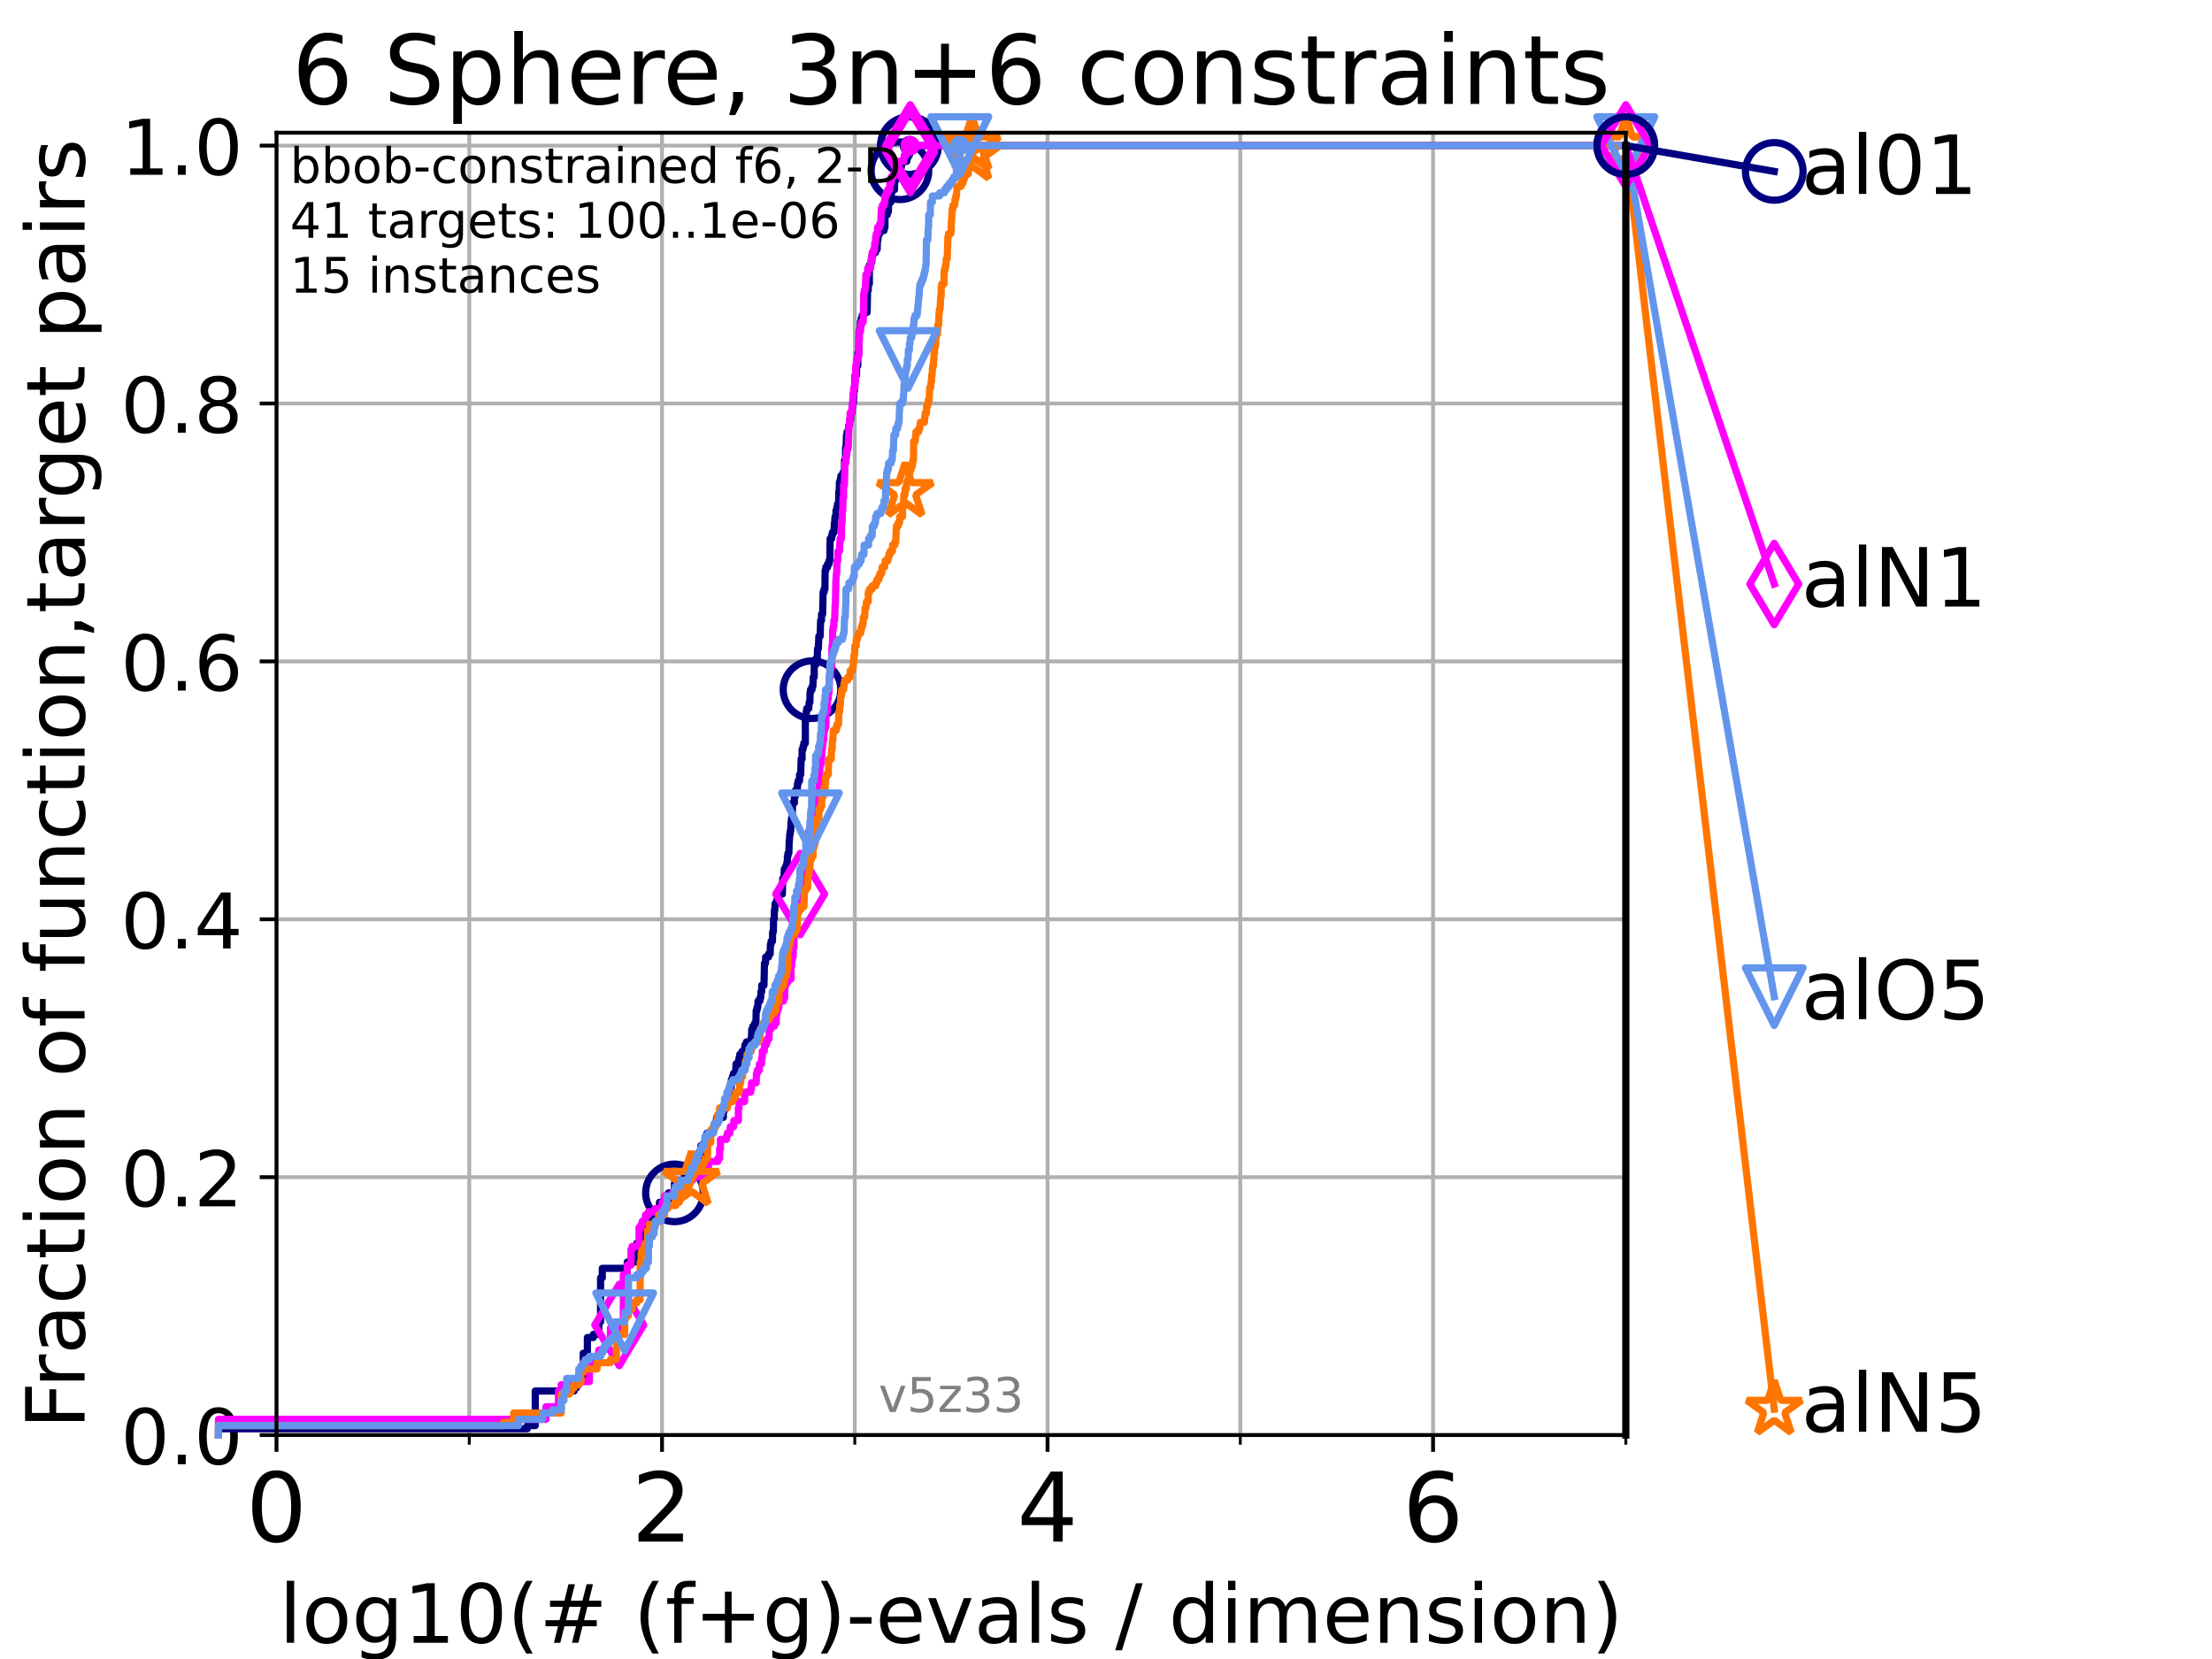 <?xml version="1.0" encoding="utf-8" standalone="no"?>
<!DOCTYPE svg PUBLIC "-//W3C//DTD SVG 1.1//EN"
  "http://www.w3.org/Graphics/SVG/1.1/DTD/svg11.dtd">
<!-- Created with matplotlib (https://matplotlib.org/) -->
<svg height="345.6pt" version="1.1" viewBox="0 0 460.8 345.6" width="460.8pt" xmlns="http://www.w3.org/2000/svg" xmlns:xlink="http://www.w3.org/1999/xlink">
 <defs>
  <style type="text/css">*{stroke-linecap:butt;stroke-linejoin:round;}</style>
 </defs>
 <g id="figure_1">
  <g id="patch_1">
   <path d="M 0 345.6 
L 460.8 345.6 
L 460.8 0 
L 0 0 
z
" style="fill:#ffffff;"/>
  </g>
  <g id="axes_1">
   <g id="patch_2">
    <path d="M 57.6 298.944 
L 338.688 298.944 
L 338.688 27.648 
L 57.6 27.648 
z
" style="fill:#ffffff;"/>
   </g>
   <g id="matplotlib.axis_1">
    <g id="xtick_1">
     <g id="line2d_1">
      <path clip-path="url(#pbcbc7efce0)" d="M 57.6 298.944 
L 57.6 27.648 
" style="fill:none;stroke:#b0b0b0;stroke-linecap:square;stroke-width:0.8;"/>
     </g>
     <g id="line2d_2">
      <defs>
       <path d="M 0 0 
L 0 3.5 
" id="md4660bee6b" style="stroke:#000000;stroke-width:0.8;"/>
      </defs>
      <g>
       <use style="stroke:#000000;stroke-width:0.8;" x="57.6" xlink:href="#md4660bee6b" y="298.944"/>
      </g>
     </g>
     <g id="text_1">
      <!-- 0 -->
      <g transform="translate(51.237 321.141)scale(0.2 -0.2)">
       <defs>
        <path d="M 31.781 66.406 
Q 24.172 66.406 20.328 58.906 
Q 16.5 51.422 16.5 36.375 
Q 16.5 21.391 20.328 13.891 
Q 24.172 6.391 31.781 6.391 
Q 39.453 6.391 43.281 13.891 
Q 47.125 21.391 47.125 36.375 
Q 47.125 51.422 43.281 58.906 
Q 39.453 66.406 31.781 66.406 
z
M 31.781 74.219 
Q 44.047 74.219 50.516 64.516 
Q 56.984 54.828 56.984 36.375 
Q 56.984 17.969 50.516 8.266 
Q 44.047 -1.422 31.781 -1.422 
Q 19.531 -1.422 13.062 8.266 
Q 6.594 17.969 6.594 36.375 
Q 6.594 54.828 13.062 64.516 
Q 19.531 74.219 31.781 74.219 
z
" id="DejaVuSans-48"/>
       </defs>
       <use xlink:href="#DejaVuSans-48"/>
      </g>
     </g>
    </g>
    <g id="xtick_2">
     <g id="line2d_3">
      <path clip-path="url(#pbcbc7efce0)" d="M 137.911 298.944 
L 137.911 27.648 
" style="fill:none;stroke:#b0b0b0;stroke-linecap:square;stroke-width:0.8;"/>
     </g>
     <g id="line2d_4">
      <g>
       <use style="stroke:#000000;stroke-width:0.8;" x="137.911" xlink:href="#md4660bee6b" y="298.944"/>
      </g>
     </g>
     <g id="text_2">
      <!-- 2 -->
      <g transform="translate(131.548 321.141)scale(0.2 -0.2)">
       <defs>
        <path d="M 19.188 8.297 
L 53.609 8.297 
L 53.609 0 
L 7.328 0 
L 7.328 8.297 
Q 12.938 14.109 22.625 23.891 
Q 32.328 33.688 34.812 36.531 
Q 39.547 41.844 41.422 45.531 
Q 43.312 49.219 43.312 52.781 
Q 43.312 58.594 39.234 62.25 
Q 35.156 65.922 28.609 65.922 
Q 23.969 65.922 18.812 64.312 
Q 13.672 62.703 7.812 59.422 
L 7.812 69.391 
Q 13.766 71.781 18.938 73 
Q 24.125 74.219 28.422 74.219 
Q 39.75 74.219 46.484 68.547 
Q 53.219 62.891 53.219 53.422 
Q 53.219 48.922 51.531 44.891 
Q 49.859 40.875 45.406 35.406 
Q 44.188 33.984 37.641 27.219 
Q 31.109 20.453 19.188 8.297 
z
" id="DejaVuSans-50"/>
       </defs>
       <use xlink:href="#DejaVuSans-50"/>
      </g>
     </g>
    </g>
    <g id="xtick_3">
     <g id="line2d_5">
      <path clip-path="url(#pbcbc7efce0)" d="M 218.222 298.944 
L 218.222 27.648 
" style="fill:none;stroke:#b0b0b0;stroke-linecap:square;stroke-width:0.8;"/>
     </g>
     <g id="line2d_6">
      <g>
       <use style="stroke:#000000;stroke-width:0.8;" x="218.222" xlink:href="#md4660bee6b" y="298.944"/>
      </g>
     </g>
     <g id="text_3">
      <!-- 4 -->
      <g transform="translate(211.859 321.141)scale(0.2 -0.2)">
       <defs>
        <path d="M 37.797 64.312 
L 12.891 25.391 
L 37.797 25.391 
z
M 35.203 72.906 
L 47.609 72.906 
L 47.609 25.391 
L 58.016 25.391 
L 58.016 17.188 
L 47.609 17.188 
L 47.609 0 
L 37.797 0 
L 37.797 17.188 
L 4.891 17.188 
L 4.891 26.703 
z
" id="DejaVuSans-52"/>
       </defs>
       <use xlink:href="#DejaVuSans-52"/>
      </g>
     </g>
    </g>
    <g id="xtick_4">
     <g id="line2d_7">
      <path clip-path="url(#pbcbc7efce0)" d="M 298.533 298.944 
L 298.533 27.648 
" style="fill:none;stroke:#b0b0b0;stroke-linecap:square;stroke-width:0.8;"/>
     </g>
     <g id="line2d_8">
      <g>
       <use style="stroke:#000000;stroke-width:0.8;" x="298.533" xlink:href="#md4660bee6b" y="298.944"/>
      </g>
     </g>
     <g id="text_4">
      <!-- 6 -->
      <g transform="translate(292.17 321.141)scale(0.2 -0.2)">
       <defs>
        <path d="M 33.016 40.375 
Q 26.375 40.375 22.484 35.828 
Q 18.609 31.297 18.609 23.391 
Q 18.609 15.531 22.484 10.953 
Q 26.375 6.391 33.016 6.391 
Q 39.656 6.391 43.531 10.953 
Q 47.406 15.531 47.406 23.391 
Q 47.406 31.297 43.531 35.828 
Q 39.656 40.375 33.016 40.375 
z
M 52.594 71.297 
L 52.594 62.312 
Q 48.875 64.062 45.094 64.984 
Q 41.312 65.922 37.594 65.922 
Q 27.828 65.922 22.672 59.328 
Q 17.531 52.734 16.797 39.406 
Q 19.672 43.656 24.016 45.922 
Q 28.375 48.188 33.594 48.188 
Q 44.578 48.188 50.953 41.516 
Q 57.328 34.859 57.328 23.391 
Q 57.328 12.156 50.688 5.359 
Q 44.047 -1.422 33.016 -1.422 
Q 20.359 -1.422 13.672 8.266 
Q 6.984 17.969 6.984 36.375 
Q 6.984 53.656 15.188 63.938 
Q 23.391 74.219 37.203 74.219 
Q 40.922 74.219 44.703 73.484 
Q 48.484 72.75 52.594 71.297 
z
" id="DejaVuSans-54"/>
       </defs>
       <use xlink:href="#DejaVuSans-54"/>
      </g>
     </g>
    </g>
    <g id="xtick_5">
     <g id="line2d_9">
      <path clip-path="url(#pbcbc7efce0)" d="M 97.755 298.944 
L 97.755 27.648 
" style="fill:none;stroke:#b0b0b0;stroke-linecap:square;stroke-width:0.8;"/>
     </g>
     <g id="line2d_10">
      <defs>
       <path d="M 0 0 
L 0 2 
" id="m42a6ffd64b" style="stroke:#000000;stroke-width:0.6;"/>
      </defs>
      <g>
       <use style="stroke:#000000;stroke-width:0.6;" x="97.755" xlink:href="#m42a6ffd64b" y="298.944"/>
      </g>
     </g>
    </g>
    <g id="xtick_6">
     <g id="line2d_11">
      <path clip-path="url(#pbcbc7efce0)" d="M 178.066 298.944 
L 178.066 27.648 
" style="fill:none;stroke:#b0b0b0;stroke-linecap:square;stroke-width:0.8;"/>
     </g>
     <g id="line2d_12">
      <g>
       <use style="stroke:#000000;stroke-width:0.6;" x="178.066" xlink:href="#m42a6ffd64b" y="298.944"/>
      </g>
     </g>
    </g>
    <g id="xtick_7">
     <g id="line2d_13">
      <path clip-path="url(#pbcbc7efce0)" d="M 258.377 298.944 
L 258.377 27.648 
" style="fill:none;stroke:#b0b0b0;stroke-linecap:square;stroke-width:0.8;"/>
     </g>
     <g id="line2d_14">
      <g>
       <use style="stroke:#000000;stroke-width:0.6;" x="258.377" xlink:href="#m42a6ffd64b" y="298.944"/>
      </g>
     </g>
    </g>
    <g id="xtick_8">
     <g id="line2d_15">
      <path clip-path="url(#pbcbc7efce0)" d="M 338.688 298.944 
L 338.688 27.648 
" style="fill:none;stroke:#b0b0b0;stroke-linecap:square;stroke-width:0.8;"/>
     </g>
     <g id="line2d_16">
      <g>
       <use style="stroke:#000000;stroke-width:0.6;" x="338.688" xlink:href="#m42a6ffd64b" y="298.944"/>
      </g>
     </g>
    </g>
    <g id="text_5">
     <!-- log10(# (f+g)-evals / dimension) -->
     <g transform="translate(58.145 342.218)scale(0.17 -0.17)">
      <defs>
       <path d="M 9.422 75.984 
L 18.406 75.984 
L 18.406 0 
L 9.422 0 
z
" id="DejaVuSans-108"/>
       <path d="M 30.609 48.391 
Q 23.391 48.391 19.188 42.75 
Q 14.984 37.109 14.984 27.297 
Q 14.984 17.484 19.156 11.844 
Q 23.344 6.203 30.609 6.203 
Q 37.797 6.203 41.984 11.859 
Q 46.188 17.531 46.188 27.297 
Q 46.188 37.016 41.984 42.703 
Q 37.797 48.391 30.609 48.391 
z
M 30.609 56 
Q 42.328 56 49.016 48.375 
Q 55.719 40.766 55.719 27.297 
Q 55.719 13.875 49.016 6.219 
Q 42.328 -1.422 30.609 -1.422 
Q 18.844 -1.422 12.172 6.219 
Q 5.516 13.875 5.516 27.297 
Q 5.516 40.766 12.172 48.375 
Q 18.844 56 30.609 56 
z
" id="DejaVuSans-111"/>
       <path d="M 45.406 27.984 
Q 45.406 37.75 41.375 43.109 
Q 37.359 48.484 30.078 48.484 
Q 22.859 48.484 18.828 43.109 
Q 14.797 37.75 14.797 27.984 
Q 14.797 18.266 18.828 12.891 
Q 22.859 7.516 30.078 7.516 
Q 37.359 7.516 41.375 12.891 
Q 45.406 18.266 45.406 27.984 
z
M 54.391 6.781 
Q 54.391 -7.172 48.188 -13.984 
Q 42 -20.797 29.203 -20.797 
Q 24.469 -20.797 20.266 -20.094 
Q 16.062 -19.391 12.109 -17.922 
L 12.109 -9.188 
Q 16.062 -11.328 19.922 -12.344 
Q 23.781 -13.375 27.781 -13.375 
Q 36.625 -13.375 41.016 -8.766 
Q 45.406 -4.156 45.406 5.172 
L 45.406 9.625 
Q 42.625 4.781 38.281 2.391 
Q 33.938 0 27.875 0 
Q 17.828 0 11.672 7.656 
Q 5.516 15.328 5.516 27.984 
Q 5.516 40.672 11.672 48.328 
Q 17.828 56 27.875 56 
Q 33.938 56 38.281 53.609 
Q 42.625 51.219 45.406 46.391 
L 45.406 54.688 
L 54.391 54.688 
z
" id="DejaVuSans-103"/>
       <path d="M 12.406 8.297 
L 28.516 8.297 
L 28.516 63.922 
L 10.984 60.406 
L 10.984 69.391 
L 28.422 72.906 
L 38.281 72.906 
L 38.281 8.297 
L 54.391 8.297 
L 54.391 0 
L 12.406 0 
z
" id="DejaVuSans-49"/>
       <path d="M 31 75.875 
Q 24.469 64.656 21.281 53.656 
Q 18.109 42.672 18.109 31.391 
Q 18.109 20.125 21.312 9.062 
Q 24.516 -2 31 -13.188 
L 23.188 -13.188 
Q 15.875 -1.703 12.234 9.375 
Q 8.594 20.453 8.594 31.391 
Q 8.594 42.281 12.203 53.312 
Q 15.828 64.359 23.188 75.875 
z
" id="DejaVuSans-40"/>
       <path d="M 51.125 44 
L 36.922 44 
L 32.812 27.688 
L 47.125 27.688 
z
M 43.797 71.781 
L 38.719 51.516 
L 52.984 51.516 
L 58.109 71.781 
L 65.922 71.781 
L 60.891 51.516 
L 76.125 51.516 
L 76.125 44 
L 58.984 44 
L 54.984 27.688 
L 70.516 27.688 
L 70.516 20.219 
L 53.078 20.219 
L 48 0 
L 40.188 0 
L 45.219 20.219 
L 30.906 20.219 
L 25.875 0 
L 18.016 0 
L 23.094 20.219 
L 7.719 20.219 
L 7.719 27.688 
L 24.906 27.688 
L 29 44 
L 13.281 44 
L 13.281 51.516 
L 30.906 51.516 
L 35.891 71.781 
z
" id="DejaVuSans-35"/>
       <path id="DejaVuSans-32"/>
       <path d="M 37.109 75.984 
L 37.109 68.5 
L 28.516 68.5 
Q 23.688 68.5 21.797 66.547 
Q 19.922 64.594 19.922 59.516 
L 19.922 54.688 
L 34.719 54.688 
L 34.719 47.703 
L 19.922 47.703 
L 19.922 0 
L 10.891 0 
L 10.891 47.703 
L 2.297 47.703 
L 2.297 54.688 
L 10.891 54.688 
L 10.891 58.5 
Q 10.891 67.625 15.141 71.797 
Q 19.391 75.984 28.609 75.984 
z
" id="DejaVuSans-102"/>
       <path d="M 46 62.703 
L 46 35.5 
L 73.188 35.5 
L 73.188 27.203 
L 46 27.203 
L 46 0 
L 37.797 0 
L 37.797 27.203 
L 10.594 27.203 
L 10.594 35.5 
L 37.797 35.5 
L 37.797 62.703 
z
" id="DejaVuSans-43"/>
       <path d="M 8.016 75.875 
L 15.828 75.875 
Q 23.141 64.359 26.781 53.312 
Q 30.422 42.281 30.422 31.391 
Q 30.422 20.453 26.781 9.375 
Q 23.141 -1.703 15.828 -13.188 
L 8.016 -13.188 
Q 14.5 -2 17.703 9.062 
Q 20.906 20.125 20.906 31.391 
Q 20.906 42.672 17.703 53.656 
Q 14.5 64.656 8.016 75.875 
z
" id="DejaVuSans-41"/>
       <path d="M 4.891 31.391 
L 31.203 31.391 
L 31.203 23.391 
L 4.891 23.391 
z
" id="DejaVuSans-45"/>
       <path d="M 56.203 29.594 
L 56.203 25.203 
L 14.891 25.203 
Q 15.484 15.922 20.484 11.062 
Q 25.484 6.203 34.422 6.203 
Q 39.594 6.203 44.453 7.469 
Q 49.312 8.734 54.109 11.281 
L 54.109 2.781 
Q 49.266 0.734 44.188 -0.344 
Q 39.109 -1.422 33.891 -1.422 
Q 20.797 -1.422 13.156 6.188 
Q 5.516 13.812 5.516 26.812 
Q 5.516 40.234 12.766 48.109 
Q 20.016 56 32.328 56 
Q 43.359 56 49.781 48.891 
Q 56.203 41.797 56.203 29.594 
z
M 47.219 32.234 
Q 47.125 39.594 43.094 43.984 
Q 39.062 48.391 32.422 48.391 
Q 24.906 48.391 20.391 44.141 
Q 15.875 39.891 15.188 32.172 
z
" id="DejaVuSans-101"/>
       <path d="M 2.984 54.688 
L 12.5 54.688 
L 29.594 8.797 
L 46.688 54.688 
L 56.203 54.688 
L 35.688 0 
L 23.484 0 
z
" id="DejaVuSans-118"/>
       <path d="M 34.281 27.484 
Q 23.391 27.484 19.188 25 
Q 14.984 22.516 14.984 16.5 
Q 14.984 11.719 18.141 8.906 
Q 21.297 6.109 26.703 6.109 
Q 34.188 6.109 38.703 11.406 
Q 43.219 16.703 43.219 25.484 
L 43.219 27.484 
z
M 52.203 31.203 
L 52.203 0 
L 43.219 0 
L 43.219 8.297 
Q 40.141 3.328 35.547 0.953 
Q 30.953 -1.422 24.312 -1.422 
Q 15.922 -1.422 10.953 3.297 
Q 6 8.016 6 15.922 
Q 6 25.141 12.172 29.828 
Q 18.359 34.516 30.609 34.516 
L 43.219 34.516 
L 43.219 35.406 
Q 43.219 41.609 39.141 45 
Q 35.062 48.391 27.688 48.391 
Q 23 48.391 18.547 47.266 
Q 14.109 46.141 10.016 43.891 
L 10.016 52.203 
Q 14.938 54.109 19.578 55.047 
Q 24.219 56 28.609 56 
Q 40.484 56 46.344 49.844 
Q 52.203 43.703 52.203 31.203 
z
" id="DejaVuSans-97"/>
       <path d="M 44.281 53.078 
L 44.281 44.578 
Q 40.484 46.531 36.375 47.5 
Q 32.281 48.484 27.875 48.484 
Q 21.188 48.484 17.844 46.438 
Q 14.5 44.391 14.5 40.281 
Q 14.5 37.156 16.891 35.375 
Q 19.281 33.594 26.516 31.984 
L 29.594 31.297 
Q 39.156 29.25 43.188 25.516 
Q 47.219 21.781 47.219 15.094 
Q 47.219 7.469 41.188 3.016 
Q 35.156 -1.422 24.609 -1.422 
Q 20.219 -1.422 15.453 -0.562 
Q 10.688 0.297 5.422 2 
L 5.422 11.281 
Q 10.406 8.688 15.234 7.391 
Q 20.062 6.109 24.812 6.109 
Q 31.156 6.109 34.562 8.281 
Q 37.984 10.453 37.984 14.406 
Q 37.984 18.062 35.516 20.016 
Q 33.062 21.969 24.703 23.781 
L 21.578 24.516 
Q 13.234 26.266 9.516 29.906 
Q 5.812 33.547 5.812 39.891 
Q 5.812 47.609 11.281 51.797 
Q 16.75 56 26.812 56 
Q 31.781 56 36.172 55.266 
Q 40.578 54.547 44.281 53.078 
z
" id="DejaVuSans-115"/>
       <path d="M 25.391 72.906 
L 33.688 72.906 
L 8.297 -9.281 
L 0 -9.281 
z
" id="DejaVuSans-47"/>
       <path d="M 45.406 46.391 
L 45.406 75.984 
L 54.391 75.984 
L 54.391 0 
L 45.406 0 
L 45.406 8.203 
Q 42.578 3.328 38.25 0.953 
Q 33.938 -1.422 27.875 -1.422 
Q 17.969 -1.422 11.734 6.484 
Q 5.516 14.406 5.516 27.297 
Q 5.516 40.188 11.734 48.094 
Q 17.969 56 27.875 56 
Q 33.938 56 38.25 53.625 
Q 42.578 51.266 45.406 46.391 
z
M 14.797 27.297 
Q 14.797 17.391 18.875 11.75 
Q 22.953 6.109 30.078 6.109 
Q 37.203 6.109 41.297 11.75 
Q 45.406 17.391 45.406 27.297 
Q 45.406 37.203 41.297 42.844 
Q 37.203 48.484 30.078 48.484 
Q 22.953 48.484 18.875 42.844 
Q 14.797 37.203 14.797 27.297 
z
" id="DejaVuSans-100"/>
       <path d="M 9.422 54.688 
L 18.406 54.688 
L 18.406 0 
L 9.422 0 
z
M 9.422 75.984 
L 18.406 75.984 
L 18.406 64.594 
L 9.422 64.594 
z
" id="DejaVuSans-105"/>
       <path d="M 52 44.188 
Q 55.375 50.25 60.062 53.125 
Q 64.75 56 71.094 56 
Q 79.641 56 84.281 50.016 
Q 88.922 44.047 88.922 33.016 
L 88.922 0 
L 79.891 0 
L 79.891 32.719 
Q 79.891 40.578 77.094 44.375 
Q 74.312 48.188 68.609 48.188 
Q 61.625 48.188 57.562 43.547 
Q 53.516 38.922 53.516 30.906 
L 53.516 0 
L 44.484 0 
L 44.484 32.719 
Q 44.484 40.625 41.703 44.406 
Q 38.922 48.188 33.109 48.188 
Q 26.219 48.188 22.156 43.531 
Q 18.109 38.875 18.109 30.906 
L 18.109 0 
L 9.078 0 
L 9.078 54.688 
L 18.109 54.688 
L 18.109 46.188 
Q 21.188 51.219 25.484 53.609 
Q 29.781 56 35.688 56 
Q 41.656 56 45.828 52.969 
Q 50 49.953 52 44.188 
z
" id="DejaVuSans-109"/>
       <path d="M 54.891 33.016 
L 54.891 0 
L 45.906 0 
L 45.906 32.719 
Q 45.906 40.484 42.875 44.328 
Q 39.844 48.188 33.797 48.188 
Q 26.516 48.188 22.312 43.547 
Q 18.109 38.922 18.109 30.906 
L 18.109 0 
L 9.078 0 
L 9.078 54.688 
L 18.109 54.688 
L 18.109 46.188 
Q 21.344 51.125 25.703 53.562 
Q 30.078 56 35.797 56 
Q 45.219 56 50.047 50.172 
Q 54.891 44.344 54.891 33.016 
z
" id="DejaVuSans-110"/>
      </defs>
      <use xlink:href="#DejaVuSans-108"/>
      <use x="27.783" xlink:href="#DejaVuSans-111"/>
      <use x="88.965" xlink:href="#DejaVuSans-103"/>
      <use x="152.441" xlink:href="#DejaVuSans-49"/>
      <use x="216.064" xlink:href="#DejaVuSans-48"/>
      <use x="279.688" xlink:href="#DejaVuSans-40"/>
      <use x="318.701" xlink:href="#DejaVuSans-35"/>
      <use x="402.49" xlink:href="#DejaVuSans-32"/>
      <use x="434.277" xlink:href="#DejaVuSans-40"/>
      <use x="473.291" xlink:href="#DejaVuSans-102"/>
      <use x="508.496" xlink:href="#DejaVuSans-43"/>
      <use x="592.285" xlink:href="#DejaVuSans-103"/>
      <use x="655.762" xlink:href="#DejaVuSans-41"/>
      <use x="694.775" xlink:href="#DejaVuSans-45"/>
      <use x="730.859" xlink:href="#DejaVuSans-101"/>
      <use x="792.383" xlink:href="#DejaVuSans-118"/>
      <use x="851.562" xlink:href="#DejaVuSans-97"/>
      <use x="912.842" xlink:href="#DejaVuSans-108"/>
      <use x="940.625" xlink:href="#DejaVuSans-115"/>
      <use x="992.725" xlink:href="#DejaVuSans-32"/>
      <use x="1024.512" xlink:href="#DejaVuSans-47"/>
      <use x="1058.203" xlink:href="#DejaVuSans-32"/>
      <use x="1089.99" xlink:href="#DejaVuSans-100"/>
      <use x="1153.467" xlink:href="#DejaVuSans-105"/>
      <use x="1181.25" xlink:href="#DejaVuSans-109"/>
      <use x="1278.662" xlink:href="#DejaVuSans-101"/>
      <use x="1340.186" xlink:href="#DejaVuSans-110"/>
      <use x="1403.564" xlink:href="#DejaVuSans-115"/>
      <use x="1455.664" xlink:href="#DejaVuSans-105"/>
      <use x="1483.447" xlink:href="#DejaVuSans-111"/>
      <use x="1544.629" xlink:href="#DejaVuSans-110"/>
      <use x="1608.008" xlink:href="#DejaVuSans-41"/>
     </g>
    </g>
   </g>
   <g id="matplotlib.axis_2">
    <g id="ytick_1">
     <g id="line2d_17">
      <path clip-path="url(#pbcbc7efce0)" d="M 57.6 298.944 
L 338.688 298.944 
" style="fill:none;stroke:#b0b0b0;stroke-linecap:square;stroke-width:0.8;"/>
     </g>
     <g id="line2d_18">
      <defs>
       <path d="M 0 0 
L -3.5 0 
" id="m1ca69cf048" style="stroke:#000000;stroke-width:0.8;"/>
      </defs>
      <g>
       <use style="stroke:#000000;stroke-width:0.8;" x="57.6" xlink:href="#m1ca69cf048" y="298.944"/>
      </g>
     </g>
     <g id="text_6">
      <!-- 0.0 -->
      <g transform="translate(25.155 305.023)scale(0.16 -0.16)">
       <defs>
        <path d="M 10.688 12.406 
L 21 12.406 
L 21 0 
L 10.688 0 
z
" id="DejaVuSans-46"/>
       </defs>
       <use xlink:href="#DejaVuSans-48"/>
       <use x="63.623" xlink:href="#DejaVuSans-46"/>
       <use x="95.41" xlink:href="#DejaVuSans-48"/>
      </g>
     </g>
    </g>
    <g id="ytick_2">
     <g id="line2d_19">
      <path clip-path="url(#pbcbc7efce0)" d="M 57.6 245.222 
L 338.688 245.222 
" style="fill:none;stroke:#b0b0b0;stroke-linecap:square;stroke-width:0.8;"/>
     </g>
     <g id="line2d_20">
      <g>
       <use style="stroke:#000000;stroke-width:0.8;" x="57.6" xlink:href="#m1ca69cf048" y="245.222"/>
      </g>
     </g>
     <g id="text_7">
      <!-- 0.2 -->
      <g transform="translate(25.155 251.301)scale(0.16 -0.16)">
       <use xlink:href="#DejaVuSans-48"/>
       <use x="63.623" xlink:href="#DejaVuSans-46"/>
       <use x="95.41" xlink:href="#DejaVuSans-50"/>
      </g>
     </g>
    </g>
    <g id="ytick_3">
     <g id="line2d_21">
      <path clip-path="url(#pbcbc7efce0)" d="M 57.6 191.5 
L 338.688 191.5 
" style="fill:none;stroke:#b0b0b0;stroke-linecap:square;stroke-width:0.8;"/>
     </g>
     <g id="line2d_22">
      <g>
       <use style="stroke:#000000;stroke-width:0.8;" x="57.6" xlink:href="#m1ca69cf048" y="191.5"/>
      </g>
     </g>
     <g id="text_8">
      <!-- 0.4 -->
      <g transform="translate(25.155 197.579)scale(0.16 -0.16)">
       <use xlink:href="#DejaVuSans-48"/>
       <use x="63.623" xlink:href="#DejaVuSans-46"/>
       <use x="95.41" xlink:href="#DejaVuSans-52"/>
      </g>
     </g>
    </g>
    <g id="ytick_4">
     <g id="line2d_23">
      <path clip-path="url(#pbcbc7efce0)" d="M 57.6 137.778 
L 338.688 137.778 
" style="fill:none;stroke:#b0b0b0;stroke-linecap:square;stroke-width:0.8;"/>
     </g>
     <g id="line2d_24">
      <g>
       <use style="stroke:#000000;stroke-width:0.8;" x="57.6" xlink:href="#m1ca69cf048" y="137.778"/>
      </g>
     </g>
     <g id="text_9">
      <!-- 0.6 -->
      <g transform="translate(25.155 143.857)scale(0.16 -0.16)">
       <use xlink:href="#DejaVuSans-48"/>
       <use x="63.623" xlink:href="#DejaVuSans-46"/>
       <use x="95.41" xlink:href="#DejaVuSans-54"/>
      </g>
     </g>
    </g>
    <g id="ytick_5">
     <g id="line2d_25">
      <path clip-path="url(#pbcbc7efce0)" d="M 57.6 84.056 
L 338.688 84.056 
" style="fill:none;stroke:#b0b0b0;stroke-linecap:square;stroke-width:0.8;"/>
     </g>
     <g id="line2d_26">
      <g>
       <use style="stroke:#000000;stroke-width:0.8;" x="57.6" xlink:href="#m1ca69cf048" y="84.056"/>
      </g>
     </g>
     <g id="text_10">
      <!-- 0.8 -->
      <g transform="translate(25.155 90.135)scale(0.16 -0.16)">
       <defs>
        <path d="M 31.781 34.625 
Q 24.75 34.625 20.719 30.859 
Q 16.703 27.094 16.703 20.516 
Q 16.703 13.922 20.719 10.156 
Q 24.75 6.391 31.781 6.391 
Q 38.812 6.391 42.859 10.172 
Q 46.922 13.969 46.922 20.516 
Q 46.922 27.094 42.891 30.859 
Q 38.875 34.625 31.781 34.625 
z
M 21.922 38.812 
Q 15.578 40.375 12.031 44.719 
Q 8.5 49.078 8.5 55.328 
Q 8.5 64.062 14.719 69.141 
Q 20.953 74.219 31.781 74.219 
Q 42.672 74.219 48.875 69.141 
Q 55.078 64.062 55.078 55.328 
Q 55.078 49.078 51.531 44.719 
Q 48 40.375 41.703 38.812 
Q 48.828 37.156 52.797 32.312 
Q 56.781 27.484 56.781 20.516 
Q 56.781 9.906 50.312 4.234 
Q 43.844 -1.422 31.781 -1.422 
Q 19.734 -1.422 13.25 4.234 
Q 6.781 9.906 6.781 20.516 
Q 6.781 27.484 10.781 32.312 
Q 14.797 37.156 21.922 38.812 
z
M 18.312 54.391 
Q 18.312 48.734 21.844 45.562 
Q 25.391 42.391 31.781 42.391 
Q 38.141 42.391 41.719 45.562 
Q 45.312 48.734 45.312 54.391 
Q 45.312 60.062 41.719 63.234 
Q 38.141 66.406 31.781 66.406 
Q 25.391 66.406 21.844 63.234 
Q 18.312 60.062 18.312 54.391 
z
" id="DejaVuSans-56"/>
       </defs>
       <use xlink:href="#DejaVuSans-48"/>
       <use x="63.623" xlink:href="#DejaVuSans-46"/>
       <use x="95.41" xlink:href="#DejaVuSans-56"/>
      </g>
     </g>
    </g>
    <g id="ytick_6">
     <g id="line2d_27">
      <path clip-path="url(#pbcbc7efce0)" d="M 57.6 30.334 
L 338.688 30.334 
" style="fill:none;stroke:#b0b0b0;stroke-linecap:square;stroke-width:0.8;"/>
     </g>
     <g id="line2d_28">
      <g>
       <use style="stroke:#000000;stroke-width:0.8;" x="57.6" xlink:href="#m1ca69cf048" y="30.334"/>
      </g>
     </g>
     <g id="text_11">
      <!-- 1.0 -->
      <g transform="translate(25.155 36.413)scale(0.16 -0.16)">
       <use xlink:href="#DejaVuSans-49"/>
       <use x="63.623" xlink:href="#DejaVuSans-46"/>
       <use x="95.41" xlink:href="#DejaVuSans-48"/>
      </g>
     </g>
    </g>
    <g id="text_12">
     <!-- Fraction of function,target pairs -->
     <g transform="translate(17.62 297.681)rotate(-90)scale(0.17 -0.17)">
      <defs>
       <path d="M 9.812 72.906 
L 51.703 72.906 
L 51.703 64.594 
L 19.672 64.594 
L 19.672 43.109 
L 48.578 43.109 
L 48.578 34.812 
L 19.672 34.812 
L 19.672 0 
L 9.812 0 
z
" id="DejaVuSans-70"/>
       <path d="M 41.109 46.297 
Q 39.594 47.172 37.812 47.578 
Q 36.031 48 33.891 48 
Q 26.266 48 22.188 43.047 
Q 18.109 38.094 18.109 28.812 
L 18.109 0 
L 9.078 0 
L 9.078 54.688 
L 18.109 54.688 
L 18.109 46.188 
Q 20.953 51.172 25.484 53.578 
Q 30.031 56 36.531 56 
Q 37.453 56 38.578 55.875 
Q 39.703 55.766 41.062 55.516 
z
" id="DejaVuSans-114"/>
       <path d="M 48.781 52.594 
L 48.781 44.188 
Q 44.969 46.297 41.141 47.344 
Q 37.312 48.391 33.406 48.391 
Q 24.656 48.391 19.812 42.844 
Q 14.984 37.312 14.984 27.297 
Q 14.984 17.281 19.812 11.734 
Q 24.656 6.203 33.406 6.203 
Q 37.312 6.203 41.141 7.25 
Q 44.969 8.297 48.781 10.406 
L 48.781 2.094 
Q 45.016 0.344 40.984 -0.531 
Q 36.969 -1.422 32.422 -1.422 
Q 20.062 -1.422 12.781 6.344 
Q 5.516 14.109 5.516 27.297 
Q 5.516 40.672 12.859 48.328 
Q 20.219 56 33.016 56 
Q 37.156 56 41.109 55.141 
Q 45.062 54.297 48.781 52.594 
z
" id="DejaVuSans-99"/>
       <path d="M 18.312 70.219 
L 18.312 54.688 
L 36.812 54.688 
L 36.812 47.703 
L 18.312 47.703 
L 18.312 18.016 
Q 18.312 11.328 20.141 9.422 
Q 21.969 7.516 27.594 7.516 
L 36.812 7.516 
L 36.812 0 
L 27.594 0 
Q 17.188 0 13.234 3.875 
Q 9.281 7.766 9.281 18.016 
L 9.281 47.703 
L 2.688 47.703 
L 2.688 54.688 
L 9.281 54.688 
L 9.281 70.219 
z
" id="DejaVuSans-116"/>
       <path d="M 8.5 21.578 
L 8.5 54.688 
L 17.484 54.688 
L 17.484 21.922 
Q 17.484 14.156 20.5 10.266 
Q 23.531 6.391 29.594 6.391 
Q 36.859 6.391 41.078 11.031 
Q 45.312 15.672 45.312 23.688 
L 45.312 54.688 
L 54.297 54.688 
L 54.297 0 
L 45.312 0 
L 45.312 8.406 
Q 42.047 3.422 37.719 1 
Q 33.406 -1.422 27.688 -1.422 
Q 18.266 -1.422 13.375 4.438 
Q 8.5 10.297 8.5 21.578 
z
M 31.109 56 
z
" id="DejaVuSans-117"/>
       <path d="M 11.719 12.406 
L 22.016 12.406 
L 22.016 4 
L 14.016 -11.625 
L 7.719 -11.625 
L 11.719 4 
z
" id="DejaVuSans-44"/>
       <path d="M 18.109 8.203 
L 18.109 -20.797 
L 9.078 -20.797 
L 9.078 54.688 
L 18.109 54.688 
L 18.109 46.391 
Q 20.953 51.266 25.266 53.625 
Q 29.594 56 35.594 56 
Q 45.562 56 51.781 48.094 
Q 58.016 40.188 58.016 27.297 
Q 58.016 14.406 51.781 6.484 
Q 45.562 -1.422 35.594 -1.422 
Q 29.594 -1.422 25.266 0.953 
Q 20.953 3.328 18.109 8.203 
z
M 48.688 27.297 
Q 48.688 37.203 44.609 42.844 
Q 40.531 48.484 33.406 48.484 
Q 26.266 48.484 22.188 42.844 
Q 18.109 37.203 18.109 27.297 
Q 18.109 17.391 22.188 11.75 
Q 26.266 6.109 33.406 6.109 
Q 40.531 6.109 44.609 11.75 
Q 48.688 17.391 48.688 27.297 
z
" id="DejaVuSans-112"/>
      </defs>
      <use xlink:href="#DejaVuSans-70"/>
      <use x="50.27" xlink:href="#DejaVuSans-114"/>
      <use x="91.383" xlink:href="#DejaVuSans-97"/>
      <use x="152.662" xlink:href="#DejaVuSans-99"/>
      <use x="207.643" xlink:href="#DejaVuSans-116"/>
      <use x="246.852" xlink:href="#DejaVuSans-105"/>
      <use x="274.635" xlink:href="#DejaVuSans-111"/>
      <use x="335.816" xlink:href="#DejaVuSans-110"/>
      <use x="399.195" xlink:href="#DejaVuSans-32"/>
      <use x="430.982" xlink:href="#DejaVuSans-111"/>
      <use x="492.164" xlink:href="#DejaVuSans-102"/>
      <use x="527.369" xlink:href="#DejaVuSans-32"/>
      <use x="559.156" xlink:href="#DejaVuSans-102"/>
      <use x="594.361" xlink:href="#DejaVuSans-117"/>
      <use x="657.74" xlink:href="#DejaVuSans-110"/>
      <use x="721.119" xlink:href="#DejaVuSans-99"/>
      <use x="776.1" xlink:href="#DejaVuSans-116"/>
      <use x="815.309" xlink:href="#DejaVuSans-105"/>
      <use x="843.092" xlink:href="#DejaVuSans-111"/>
      <use x="904.273" xlink:href="#DejaVuSans-110"/>
      <use x="967.652" xlink:href="#DejaVuSans-44"/>
      <use x="999.439" xlink:href="#DejaVuSans-116"/>
      <use x="1038.648" xlink:href="#DejaVuSans-97"/>
      <use x="1099.928" xlink:href="#DejaVuSans-114"/>
      <use x="1139.291" xlink:href="#DejaVuSans-103"/>
      <use x="1202.768" xlink:href="#DejaVuSans-101"/>
      <use x="1264.291" xlink:href="#DejaVuSans-116"/>
      <use x="1303.5" xlink:href="#DejaVuSans-32"/>
      <use x="1335.287" xlink:href="#DejaVuSans-112"/>
      <use x="1398.764" xlink:href="#DejaVuSans-97"/>
      <use x="1460.043" xlink:href="#DejaVuSans-105"/>
      <use x="1487.826" xlink:href="#DejaVuSans-114"/>
      <use x="1528.939" xlink:href="#DejaVuSans-115"/>
     </g>
    </g>
   </g>
   <g id="line2d_29">
    <defs>
     <path d="M 0 1.5 
C 0.398 1.5 0.779 1.342 1.061 1.061 
C 1.342 0.779 1.5 0.398 1.5 0 
C 1.5 -0.398 1.342 -0.779 1.061 -1.061 
C 0.779 -1.342 0.398 -1.5 0 -1.5 
C -0.398 -1.5 -0.779 -1.342 -1.061 -1.061 
C -1.342 -0.779 -1.5 -0.398 -1.5 0 
C -1.5 0.398 -1.342 0.779 -1.061 1.061 
C -0.779 1.342 -0.398 1.5 0 1.5 
z
" id="m98881bb5fd" style="stroke:#000080;"/>
    </defs>
    <g>
     <use style="fill:#000080;stroke:#000080;" x="189.461" xlink:href="#m98881bb5fd" y="30.334"/>
     <use style="fill:#000080;stroke:#000080;" x="189.461" xlink:href="#m98881bb5fd" y="30.334"/>
    </g>
   </g>
   <g id="line2d_30">
    <path d="M 45.512 298.944 
L 45.512 297.634 
L 109.843 297.634 
L 109.843 296.979 
L 111.506 296.979 
L 111.506 289.772 
L 119.603 289.772 
L 119.603 289.117 
L 120.094 289.117 
L 120.094 288.462 
L 120.572 288.462 
L 120.572 286.496 
L 121.49 286.496 
L 121.49 281.91 
L 122.362 281.91 
L 122.362 278.634 
L 123.594 278.634 
L 123.594 277.979 
L 124.744 277.979 
L 124.744 275.359 
L 125.111 275.359 
L 125.111 266.187 
L 125.471 266.187 
L 125.471 264.221 
L 130.665 264.221 
L 130.665 262.911 
L 132.423 262.911 
L 132.423 262.256 
L 132.66 262.256 
L 132.66 258.98 
L 133.578 258.98 
L 133.578 257.67 
L 134.019 257.67 
L 134.019 255.704 
L 134.661 255.704 
L 134.661 255.049 
L 135.077 255.049 
L 135.077 254.394 
L 136.073 254.394 
L 136.073 253.739 
L 136.645 253.739 
L 136.645 253.084 
L 136.832 253.084 
L 136.832 252.429 
L 137.38 252.429 
L 137.38 250.463 
L 139.253 250.463 
L 139.253 248.498 
L 140.499 248.498 
L 140.499 246.532 
L 141.662 246.532 
L 141.662 245.877 
L 142.62 245.877 
L 142.62 244.567 
L 142.884 244.567 
L 142.884 243.912 
L 144.511 243.912 
L 144.511 242.601 
L 145.098 242.601 
L 145.098 241.946 
L 145.554 241.946 
L 145.554 241.291 
L 145.998 241.291 
L 145.998 238.671 
L 146.644 238.671 
L 146.644 238.015 
L 147.062 238.015 
L 147.062 237.36 
L 147.267 237.36 
L 147.267 236.05 
L 148.45 236.05 
L 148.45 235.395 
L 148.733 235.395 
L 148.827 234.085 
L 149.196 234.085 
L 149.287 232.774 
L 150.683 232.774 
L 150.683 231.464 
L 150.85 231.464 
L 150.85 230.809 
L 151.179 230.809 
L 151.179 230.154 
L 151.422 230.154 
L 151.422 229.499 
L 151.975 229.499 
L 151.975 228.843 
L 152.13 228.843 
L 152.207 226.223 
L 152.36 226.223 
L 152.36 224.912 
L 152.587 224.912 
L 152.587 224.257 
L 152.811 224.257 
L 152.811 223.602 
L 153.251 223.602 
L 153.323 221.637 
L 153.82 221.637 
L 153.82 220.982 
L 153.96 220.982 
L 153.96 220.326 
L 154.098 220.326 
L 154.098 219.671 
L 154.574 219.671 
L 154.574 219.016 
L 155.103 219.016 
L 155.168 217.706 
L 155.489 217.706 
L 155.489 217.051 
L 156.418 217.051 
L 156.418 216.396 
L 156.539 216.396 
L 156.599 214.43 
L 156.836 214.43 
L 156.836 213.775 
L 157.243 213.775 
L 157.243 213.12 
L 157.472 213.12 
L 157.529 210.499 
L 157.698 210.499 
L 157.698 209.844 
L 157.865 209.844 
L 157.921 208.534 
L 158.304 208.534 
L 158.304 207.879 
L 158.466 207.879 
L 158.519 206.568 
L 158.679 206.568 
L 158.679 205.258 
L 159.15 205.258 
L 159.253 200.672 
L 159.457 200.672 
L 159.507 199.362 
L 160.103 199.362 
L 160.103 198.707 
L 160.442 198.707 
L 160.49 196.741 
L 160.633 196.741 
L 160.633 196.086 
L 160.915 196.086 
L 160.961 194.121 
L 161.1 194.121 
L 161.146 191.5 
L 161.284 191.5 
L 161.329 189.535 
L 161.42 189.535 
L 161.466 188.224 
L 161.779 188.224 
L 161.779 187.569 
L 162.043 187.569 
L 162.043 186.914 
L 162.217 186.914 
L 162.217 186.259 
L 162.979 186.259 
L 163.062 182.983 
L 163.307 182.983 
L 163.389 181.018 
L 163.709 181.018 
L 163.709 180.363 
L 163.907 180.363 
L 163.907 179.707 
L 164.024 179.707 
L 164.024 178.397 
L 164.141 178.397 
L 164.141 177.742 
L 164.334 177.742 
L 164.41 175.121 
L 164.448 175.121 
L 164.524 173.811 
L 164.6 173.811 
L 164.6 173.156 
L 164.713 173.156 
L 164.788 171.191 
L 164.862 171.191 
L 164.862 170.535 
L 165.01 170.535 
L 165.12 167.26 
L 165.483 167.26 
L 165.483 165.949 
L 165.662 165.949 
L 165.697 164.639 
L 166.117 164.639 
L 166.117 163.329 
L 166.255 163.329 
L 166.255 162.674 
L 166.561 162.674 
L 166.561 161.363 
L 166.796 161.363 
L 166.895 158.088 
L 167.093 158.088 
L 167.093 156.122 
L 167.288 156.122 
L 167.288 155.467 
L 167.449 155.467 
L 167.449 154.812 
L 167.767 154.812 
L 167.767 150.226 
L 167.892 150.226 
L 167.955 148.26 
L 168.048 148.26 
L 168.048 147.605 
L 168.476 147.605 
L 168.567 146.295 
L 168.716 146.295 
L 168.746 144.33 
L 168.835 144.33 
L 168.835 143.674 
L 169.158 143.674 
L 169.158 143.019 
L 169.331 143.019 
L 169.418 141.054 
L 169.617 141.054 
L 169.617 138.433 
L 169.981 138.433 
L 170.009 137.123 
L 170.256 137.123 
L 170.311 135.157 
L 170.473 135.157 
L 170.581 132.537 
L 170.846 132.537 
L 170.952 129.261 
L 171.134 129.261 
L 171.134 127.951 
L 171.366 127.951 
L 171.468 123.365 
L 171.671 123.365 
L 171.671 122.71 
L 171.846 122.71 
L 171.896 118.779 
L 172.044 118.779 
L 172.044 118.124 
L 172.41 118.124 
L 172.41 117.469 
L 172.697 117.469 
L 172.697 116.813 
L 172.862 116.813 
L 172.933 112.227 
L 173.234 112.227 
L 173.234 111.572 
L 173.395 111.572 
L 173.395 110.917 
L 173.733 110.917 
L 173.823 108.952 
L 173.867 108.952 
L 173.955 107.641 
L 174.153 107.641 
L 174.153 106.331 
L 174.327 106.331 
L 174.327 105.676 
L 174.456 105.676 
L 174.456 105.021 
L 174.711 105.021 
L 174.733 102.4 
L 174.838 102.4 
L 174.859 100.435 
L 175.046 100.435 
L 175.046 99.78 
L 175.17 99.78 
L 175.17 99.124 
L 175.598 99.124 
L 175.598 98.469 
L 175.916 98.469 
L 175.936 95.849 
L 176.132 95.849 
L 176.151 93.228 
L 176.248 93.228 
L 176.345 90.608 
L 176.46 90.608 
L 176.46 89.952 
L 176.744 89.952 
L 176.782 88.642 
L 176.95 88.642 
L 177.043 87.332 
L 177.208 87.332 
L 177.208 86.022 
L 177.481 86.022 
L 177.571 84.711 
L 177.643 84.711 
L 177.643 84.056 
L 177.767 84.056 
L 177.873 82.091 
L 177.891 82.091 
L 177.891 81.435 
L 178.014 81.435 
L 178.119 78.16 
L 178.429 78.16 
L 178.446 76.194 
L 178.7 76.194 
L 178.7 73.574 
L 178.901 73.574 
L 178.967 68.988 
L 179.148 68.988 
L 179.246 67.022 
L 179.392 67.022 
L 179.392 66.367 
L 179.601 66.367 
L 179.601 65.712 
L 179.933 65.712 
L 179.933 65.057 
L 180.64 65.057 
L 180.73 60.471 
L 180.879 60.471 
L 180.879 59.161 
L 181.1 59.161 
L 181.1 55.23 
L 181.419 55.23 
L 181.419 54.575 
L 181.62 54.575 
L 181.62 53.264 
L 181.818 53.264 
L 181.818 52.609 
L 182.385 52.609 
L 182.385 51.954 
L 182.722 51.954 
L 182.802 49.988 
L 182.895 49.988 
L 182.987 48.678 
L 183.287 48.678 
L 183.287 48.023 
L 184.169 48.023 
L 184.169 47.368 
L 184.353 47.368 
L 184.353 44.747 
L 184.832 44.747 
L 184.832 44.092 
L 185.056 44.092 
L 185.137 42.127 
L 185.574 42.127 
L 185.664 40.161 
L 185.777 40.161 
L 185.777 39.506 
L 186.35 39.506 
L 186.361 37.541 
L 186.619 37.541 
L 186.619 36.23 
L 186.999 36.23 
L 186.999 35.575 
L 187.473 35.575 
L 187.473 34.92 
L 187.756 34.92 
L 187.756 34.265 
L 187.915 34.265 
L 187.915 33.61 
L 188.907 33.61 
L 188.907 32.955 
L 189.103 32.955 
L 189.103 32.3 
L 189.461 32.3 
L 189.461 30.334 
L 338.688 30.334 
L 338.688 30.334 
" style="fill:none;stroke:#000080;stroke-linecap:square;stroke-width:1.5;"/>
   </g>
   <g id="line2d_31">
    <defs>
     <path d="M 0 6 
C 1.591 6 3.117 5.368 4.243 4.243 
C 5.368 3.117 6 1.591 6 0 
C 6 -1.591 5.368 -3.117 4.243 -4.243 
C 3.117 -5.368 1.591 -6 0 -6 
C -1.591 -6 -3.117 -5.368 -4.243 -4.243 
C -5.368 -3.117 -6 -1.591 -6 0 
C -6 1.591 -5.368 3.117 -4.243 4.243 
C -3.117 5.368 -1.591 6 0 6 
z
" id="mbe40953ecf" style="stroke:#000080;stroke-width:1.5;"/>
    </defs>
    <g>
     <use style="fill-opacity:0;stroke:#000080;stroke-width:1.5;" x="140.499" xlink:href="#mbe40953ecf" y="248.498"/>
     <use style="fill-opacity:0;stroke:#000080;stroke-width:1.5;" x="169.158" xlink:href="#mbe40953ecf" y="143.674"/>
     <use style="fill-opacity:0;stroke:#000080;stroke-width:1.5;" x="187.473" xlink:href="#mbe40953ecf" y="35.575"/>
     <use style="fill-opacity:0;stroke:#000080;stroke-width:1.5;" x="189.461" xlink:href="#mbe40953ecf" y="30.334"/>
     <use style="fill-opacity:0;stroke:#000080;stroke-width:1.5;" x="189.461" xlink:href="#mbe40953ecf" y="30.334"/>
     <use style="fill-opacity:0;stroke:#000080;stroke-width:1.5;" x="338.688" xlink:href="#mbe40953ecf" y="30.334"/>
    </g>
   </g>
   <g id="line2d_32">
    <path style="fill:none;stroke:#000080;stroke-linecap:square;stroke-width:1.5;"/>
    <g/>
   </g>
   <g id="line2d_33">
    <defs>
     <path d="M 0 1.5 
C 0.398 1.5 0.779 1.342 1.061 1.061 
C 1.342 0.779 1.5 0.398 1.5 0 
C 1.5 -0.398 1.342 -0.779 1.061 -1.061 
C 0.779 -1.342 0.398 -1.5 0 -1.5 
C -0.398 -1.5 -0.779 -1.342 -1.061 -1.061 
C -1.342 -0.779 -1.5 -0.398 -1.5 0 
C -1.5 0.398 -1.342 0.779 -1.061 1.061 
C -0.779 1.342 -0.398 1.5 0 1.5 
z
" id="mfe3cfdac39" style="stroke:#ff00ff;"/>
    </defs>
    <g>
     <use style="fill:#ff00ff;stroke:#ff00ff;" x="189.614" xlink:href="#mfe3cfdac39" y="30.334"/>
     <use style="fill:#ff00ff;stroke:#ff00ff;" x="189.614" xlink:href="#mfe3cfdac39" y="30.334"/>
    </g>
   </g>
   <g id="line2d_34">
    <path d="M 45.512 298.944 
L 45.512 295.668 
L 113.735 295.668 
L 113.735 293.048 
L 116.323 293.048 
L 116.323 289.772 
L 116.914 289.772 
L 116.914 288.462 
L 120.572 288.462 
L 120.572 287.807 
L 122.782 287.807 
L 122.782 284.531 
L 123.985 284.531 
L 123.985 282.565 
L 124.744 282.565 
L 124.744 281.255 
L 125.823 281.255 
L 125.823 280.6 
L 126.168 280.6 
L 126.168 279.945 
L 126.839 279.945 
L 126.839 279.29 
L 127.165 279.29 
L 127.165 276.669 
L 129.002 276.669 
L 129.002 276.014 
L 129.853 276.014 
L 129.853 265.532 
L 130.665 265.532 
L 130.665 263.566 
L 131.44 263.566 
L 131.44 260.29 
L 131.691 260.29 
L 131.691 259.635 
L 133.125 259.635 
L 133.125 255.704 
L 133.578 255.704 
L 133.578 255.049 
L 133.8 255.049 
L 133.8 254.394 
L 134.45 254.394 
L 134.45 253.084 
L 135.077 253.084 
L 135.077 252.429 
L 136.457 252.429 
L 136.457 251.773 
L 137.911 251.773 
L 137.911 250.463 
L 138.426 250.463 
L 138.426 249.153 
L 140.042 249.153 
L 140.042 248.498 
L 140.649 248.498 
L 140.649 247.843 
L 142.216 247.843 
L 142.216 247.187 
L 142.352 247.187 
L 142.352 246.532 
L 143.654 246.532 
L 143.654 245.877 
L 144.27 245.877 
L 144.27 245.222 
L 146.538 245.222 
L 146.538 244.567 
L 147.062 244.567 
L 147.062 243.912 
L 147.369 243.912 
L 147.369 243.257 
L 147.57 243.257 
L 147.57 241.946 
L 149.557 241.946 
L 149.557 241.291 
L 149.911 241.291 
L 149.911 239.326 
L 150.086 239.326 
L 150.086 237.36 
L 151.341 237.36 
L 151.341 236.705 
L 151.502 236.705 
L 151.502 236.05 
L 152.053 236.05 
L 152.13 234.74 
L 152.811 234.74 
L 152.885 233.429 
L 153.82 233.429 
L 153.82 230.809 
L 153.96 230.809 
L 153.96 229.499 
L 155.103 229.499 
L 155.168 227.533 
L 156.358 227.533 
L 156.358 226.878 
L 156.539 226.878 
L 156.539 225.568 
L 157.529 225.568 
L 157.585 223.602 
L 157.754 223.602 
L 157.754 222.947 
L 158.195 222.947 
L 158.195 221.637 
L 158.626 221.637 
L 158.679 220.326 
L 158.785 220.326 
L 158.785 219.016 
L 159.201 219.016 
L 159.253 217.706 
L 159.608 217.706 
L 159.608 217.051 
L 159.858 217.051 
L 159.858 216.396 
L 160.201 216.396 
L 160.249 214.43 
L 160.585 214.43 
L 160.585 213.775 
L 161.329 213.775 
L 161.329 213.12 
L 161.69 213.12 
L 161.735 211.154 
L 161.867 211.154 
L 161.867 210.499 
L 162.043 210.499 
L 162.043 209.844 
L 162.26 209.844 
L 162.346 208.534 
L 163.226 208.534 
L 163.226 207.879 
L 163.469 207.879 
L 163.51 205.258 
L 163.709 205.258 
L 163.709 204.603 
L 164.141 204.603 
L 164.141 203.948 
L 164.788 203.948 
L 164.788 201.327 
L 164.899 201.327 
L 164.973 200.017 
L 165.047 200.017 
L 165.047 199.362 
L 165.23 199.362 
L 165.23 197.396 
L 165.375 197.396 
L 165.483 192.81 
L 165.519 192.81 
L 165.519 192.155 
L 165.697 192.155 
L 165.803 188.224 
L 166.289 188.224 
L 166.289 187.569 
L 166.528 187.569 
L 166.595 186.259 
L 166.696 186.259 
L 166.696 184.949 
L 166.862 184.949 
L 166.962 183.638 
L 167.06 183.638 
L 167.158 182.328 
L 167.861 182.328 
L 167.955 179.707 
L 167.986 179.707 
L 167.986 178.397 
L 168.11 178.397 
L 168.202 174.466 
L 168.294 174.466 
L 168.294 173.811 
L 168.476 173.811 
L 168.476 173.156 
L 168.627 173.156 
L 168.627 172.501 
L 169.041 172.501 
L 169.07 170.535 
L 169.303 170.535 
L 169.303 169.88 
L 169.503 169.88 
L 169.503 169.225 
L 169.814 169.225 
L 169.814 168.57 
L 169.981 168.57 
L 169.981 167.26 
L 170.147 167.26 
L 170.229 165.949 
L 170.283 165.949 
L 170.283 165.294 
L 170.419 165.294 
L 170.419 164.639 
L 170.581 164.639 
L 170.634 161.363 
L 170.767 161.363 
L 170.82 159.398 
L 170.978 159.398 
L 170.978 158.743 
L 171.134 158.743 
L 171.238 156.122 
L 171.315 156.122 
L 171.417 154.157 
L 171.595 154.157 
L 171.671 152.191 
L 171.796 152.191 
L 171.796 151.536 
L 172.02 151.536 
L 172.094 148.26 
L 172.362 148.26 
L 172.386 145.64 
L 172.53 145.64 
L 172.602 144.33 
L 172.697 144.33 
L 172.792 141.054 
L 172.956 141.054 
L 173.049 139.088 
L 173.234 139.088 
L 173.326 134.502 
L 173.417 134.502 
L 173.463 131.227 
L 173.554 131.227 
L 173.554 130.571 
L 173.711 130.571 
L 173.711 129.261 
L 173.867 129.261 
L 173.978 125.985 
L 174.022 125.985 
L 174.131 120.744 
L 174.153 120.744 
L 174.24 119.434 
L 174.305 119.434 
L 174.348 116.813 
L 174.52 116.813 
L 174.563 114.848 
L 174.88 114.848 
L 174.963 112.883 
L 175.005 112.883 
L 175.005 112.227 
L 175.273 112.227 
L 175.334 108.952 
L 175.416 108.952 
L 175.477 106.331 
L 175.577 106.331 
L 175.598 103.71 
L 175.738 103.71 
L 175.738 101.09 
L 175.916 101.09 
L 176.014 96.504 
L 176.19 96.504 
L 176.229 95.194 
L 176.364 95.194 
L 176.364 93.883 
L 176.555 93.883 
L 176.555 93.228 
L 176.707 93.228 
L 176.801 89.952 
L 176.819 89.952 
L 176.819 88.642 
L 176.95 88.642 
L 176.969 87.332 
L 177.08 87.332 
L 177.08 86.022 
L 177.427 86.022 
L 177.481 84.711 
L 177.607 84.711 
L 177.696 82.091 
L 177.785 82.091 
L 177.838 80.78 
L 178.084 80.78 
L 178.119 79.47 
L 178.205 79.47 
L 178.257 76.194 
L 178.395 76.194 
L 178.412 74.884 
L 178.666 74.884 
L 178.666 74.229 
L 178.901 74.229 
L 178.934 70.953 
L 179.033 70.953 
L 179.033 68.988 
L 179.279 68.988 
L 179.279 67.677 
L 179.489 67.677 
L 179.489 67.022 
L 179.823 67.022 
L 179.933 61.126 
L 180.043 61.126 
L 180.043 60.471 
L 180.229 60.471 
L 180.336 58.505 
L 180.367 58.505 
L 180.367 57.195 
L 180.73 57.195 
L 180.745 55.885 
L 181.362 55.885 
L 181.376 54.575 
L 181.491 54.575 
L 181.491 53.919 
L 181.676 53.919 
L 181.676 52.609 
L 182 52.609 
L 182 51.954 
L 182.193 51.954 
L 182.221 50.644 
L 182.371 50.644 
L 182.412 49.333 
L 182.534 49.333 
L 182.534 48.678 
L 182.802 48.678 
L 182.802 47.368 
L 183.222 47.368 
L 183.222 46.713 
L 183.467 46.713 
L 183.569 44.092 
L 183.595 44.092 
L 183.595 43.437 
L 183.809 43.437 
L 183.809 42.782 
L 184.194 42.782 
L 184.194 42.127 
L 184.328 42.127 
L 184.328 40.816 
L 184.63 40.816 
L 184.63 40.161 
L 184.95 40.161 
L 184.95 39.506 
L 185.357 39.506 
L 185.357 38.196 
L 185.641 38.196 
L 185.641 36.886 
L 186.132 36.886 
L 186.132 36.23 
L 186.597 36.23 
L 186.597 35.575 
L 186.715 35.575 
L 186.715 34.92 
L 187.072 34.92 
L 187.072 33.61 
L 188.249 33.61 
L 188.249 32.955 
L 188.365 32.955 
L 188.365 32.3 
L 188.804 32.3 
L 188.804 31.644 
L 189.614 31.644 
L 189.614 30.334 
L 338.688 30.334 
L 338.688 30.334 
" style="fill:none;stroke:#ff00ff;stroke-linecap:square;stroke-width:1.5;"/>
   </g>
   <g id="line2d_35">
    <defs>
     <path d="M -0 8.485 
L 5.091 0 
L 0 -8.485 
L -5.091 -0 
z
" id="m5f96f33f80" style="stroke:#ff00ff;stroke-linejoin:miter;stroke-width:1.5;"/>
    </defs>
    <g>
     <use style="fill-opacity:0;stroke:#ff00ff;stroke-linejoin:miter;stroke-width:1.5;" x="129.002" xlink:href="#m5f96f33f80" y="276.014"/>
     <use style="fill-opacity:0;stroke:#ff00ff;stroke-linejoin:miter;stroke-width:1.5;" x="166.696" xlink:href="#m5f96f33f80" y="186.259"/>
     <use style="fill-opacity:0;stroke:#ff00ff;stroke-linejoin:miter;stroke-width:1.5;" x="189.614" xlink:href="#m5f96f33f80" y="31.644"/>
     <use style="fill-opacity:0;stroke:#ff00ff;stroke-linejoin:miter;stroke-width:1.5;" x="189.614" xlink:href="#m5f96f33f80" y="30.334"/>
     <use style="fill-opacity:0;stroke:#ff00ff;stroke-linejoin:miter;stroke-width:1.5;" x="189.614" xlink:href="#m5f96f33f80" y="30.334"/>
     <use style="fill-opacity:0;stroke:#ff00ff;stroke-linejoin:miter;stroke-width:1.5;" x="338.688" xlink:href="#m5f96f33f80" y="30.334"/>
    </g>
   </g>
   <g id="line2d_36">
    <path style="fill:none;stroke:#ff00ff;stroke-linecap:square;stroke-width:1.5;"/>
    <g/>
   </g>
   <g id="line2d_37">
    <defs>
     <path d="M 0 1.5 
C 0.398 1.5 0.779 1.342 1.061 1.061 
C 1.342 0.779 1.5 0.398 1.5 0 
C 1.5 -0.398 1.342 -0.779 1.061 -1.061 
C 0.779 -1.342 0.398 -1.5 0 -1.5 
C -0.398 -1.5 -0.779 -1.342 -1.061 -1.061 
C -1.342 -0.779 -1.5 -0.398 -1.5 0 
C -1.5 0.398 -1.342 0.779 -1.061 1.061 
C -0.779 1.342 -0.398 1.5 0 1.5 
z
" id="m5ea9d5b4a6" style="stroke:#ff7500;"/>
    </defs>
    <g>
     <use style="fill:#ff7500;stroke:#ff7500;" x="202.476" xlink:href="#m5ea9d5b4a6" y="30.334"/>
     <use style="fill:#ff7500;stroke:#ff7500;" x="202.476" xlink:href="#m5ea9d5b4a6" y="30.334"/>
    </g>
   </g>
   <g id="line2d_38">
    <path d="M 45.512 298.944 
L 45.512 296.979 
L 104.826 296.979 
L 104.826 296.323 
L 107.009 296.323 
L 107.009 294.358 
L 116.914 294.358 
L 116.914 290.427 
L 118.577 290.427 
L 118.577 289.772 
L 119.097 289.772 
L 119.097 289.117 
L 119.603 289.117 
L 119.603 288.462 
L 120.572 288.462 
L 120.572 287.807 
L 121.037 287.807 
L 121.037 285.841 
L 121.49 285.841 
L 121.49 285.186 
L 124.369 285.186 
L 124.369 283.876 
L 127.165 283.876 
L 127.165 283.22 
L 128.411 283.22 
L 128.411 278.634 
L 128.709 278.634 
L 128.709 277.979 
L 130.128 277.979 
L 130.128 274.704 
L 130.398 274.704 
L 130.398 274.048 
L 130.927 274.048 
L 130.927 272.738 
L 131.691 272.738 
L 131.691 271.428 
L 132.66 271.428 
L 132.66 270.773 
L 133.353 270.773 
L 133.353 262.911 
L 133.578 262.911 
L 133.578 260.946 
L 133.8 260.946 
L 133.8 260.29 
L 134.236 260.29 
L 134.236 259.635 
L 134.45 259.635 
L 134.45 258.98 
L 134.87 258.98 
L 134.87 256.36 
L 135.281 256.36 
L 135.281 255.049 
L 136.645 255.049 
L 136.645 254.394 
L 137.199 254.394 
L 137.199 253.084 
L 138.426 253.084 
L 138.426 251.773 
L 139.091 251.773 
L 139.091 251.118 
L 140.797 251.118 
L 140.797 250.463 
L 141.521 250.463 
L 141.521 249.808 
L 141.662 249.808 
L 141.662 249.153 
L 141.802 249.153 
L 141.802 247.843 
L 142.079 247.843 
L 142.079 247.187 
L 143.528 247.187 
L 143.528 246.532 
L 143.779 246.532 
L 143.779 245.877 
L 144.026 245.877 
L 144.026 245.222 
L 144.391 245.222 
L 144.391 244.567 
L 144.748 244.567 
L 144.748 243.912 
L 145.098 243.912 
L 145.098 243.257 
L 145.441 243.257 
L 145.441 242.601 
L 146.538 242.601 
L 146.538 241.946 
L 146.854 241.946 
L 146.854 241.291 
L 147.369 241.291 
L 147.47 238.015 
L 148.064 238.015 
L 148.064 235.395 
L 148.545 235.395 
L 148.545 234.74 
L 149.104 234.74 
L 149.104 234.085 
L 149.378 234.085 
L 149.378 232.774 
L 149.557 232.774 
L 149.557 232.119 
L 149.911 232.119 
L 149.911 230.809 
L 151.502 230.809 
L 151.502 230.154 
L 151.661 230.154 
L 151.661 229.499 
L 152.587 229.499 
L 152.587 228.843 
L 153.032 228.843 
L 153.032 228.188 
L 153.323 228.188 
L 153.323 227.533 
L 153.96 227.533 
L 153.96 226.878 
L 154.098 226.878 
L 154.098 225.568 
L 154.304 225.568 
L 154.372 224.257 
L 154.708 224.257 
L 154.708 222.947 
L 155.103 222.947 
L 155.103 222.292 
L 155.297 222.292 
L 155.297 220.982 
L 155.616 220.982 
L 155.616 219.671 
L 155.929 219.671 
L 155.929 219.016 
L 156.479 219.016 
L 156.479 218.361 
L 156.718 218.361 
L 156.718 217.706 
L 157.186 217.706 
L 157.186 217.051 
L 157.976 217.051 
L 157.976 216.396 
L 158.358 216.396 
L 158.358 214.43 
L 158.942 214.43 
L 158.994 213.12 
L 159.355 213.12 
L 159.355 212.465 
L 160.201 212.465 
L 160.201 211.81 
L 160.49 211.81 
L 160.49 211.154 
L 161.192 211.154 
L 161.192 210.499 
L 161.645 210.499 
L 161.69 209.189 
L 161.956 209.189 
L 161.956 208.534 
L 162.26 208.534 
L 162.303 205.913 
L 162.813 205.913 
L 162.813 205.258 
L 163.267 205.258 
L 163.267 204.603 
L 163.389 204.603 
L 163.389 203.293 
L 163.867 203.293 
L 163.907 201.982 
L 164.102 201.982 
L 164.141 198.052 
L 164.295 198.052 
L 164.295 196.741 
L 164.562 196.741 
L 164.638 195.431 
L 164.825 195.431 
L 164.825 194.776 
L 165.411 194.776 
L 165.411 194.121 
L 165.803 194.121 
L 165.803 193.465 
L 166.083 193.465 
L 166.152 190.19 
L 166.358 190.19 
L 166.358 189.535 
L 166.796 189.535 
L 166.796 188.879 
L 167.481 188.879 
L 167.577 185.604 
L 167.798 185.604 
L 167.798 184.949 
L 168.233 184.949 
L 168.294 182.328 
L 168.506 182.328 
L 168.567 181.018 
L 168.716 181.018 
L 168.806 179.052 
L 169.041 179.052 
L 169.041 178.397 
L 169.36 178.397 
L 169.418 176.432 
L 169.617 176.432 
L 169.617 175.777 
L 169.814 175.777 
L 169.87 172.501 
L 170.036 172.501 
L 170.036 171.191 
L 170.201 171.191 
L 170.201 170.535 
L 170.581 170.535 
L 170.607 168.57 
L 170.925 168.57 
L 170.925 167.915 
L 171.186 167.915 
L 171.212 165.949 
L 171.494 165.949 
L 171.519 164.639 
L 171.696 164.639 
L 171.696 163.984 
L 171.921 163.984 
L 171.995 162.018 
L 172.094 162.018 
L 172.094 161.363 
L 172.554 161.363 
L 172.602 158.743 
L 172.697 158.743 
L 172.697 158.088 
L 173.165 158.088 
L 173.211 156.122 
L 173.349 156.122 
L 173.395 154.157 
L 173.508 154.157 
L 173.576 152.191 
L 174.175 152.191 
L 174.175 151.536 
L 174.37 151.536 
L 174.37 150.881 
L 174.69 150.881 
L 174.733 148.26 
L 174.922 148.26 
L 174.922 146.95 
L 175.067 146.95 
L 175.15 144.985 
L 175.294 144.985 
L 175.355 143.674 
L 175.758 143.674 
L 175.837 142.364 
L 175.955 142.364 
L 175.955 141.709 
L 176.612 141.709 
L 176.612 141.054 
L 177.098 141.054 
L 177.098 139.743 
L 177.571 139.743 
L 177.571 139.088 
L 177.732 139.088 
L 177.785 137.778 
L 177.873 137.778 
L 177.891 136.468 
L 178.031 136.468 
L 178.084 134.502 
L 178.377 134.502 
L 178.377 133.192 
L 178.616 133.192 
L 178.616 132.537 
L 178.8 132.537 
L 178.8 131.882 
L 179.311 131.882 
L 179.311 131.227 
L 179.441 131.227 
L 179.441 130.571 
L 179.633 130.571 
L 179.633 129.916 
L 179.823 129.916 
L 179.839 128.606 
L 180.12 128.606 
L 180.213 126.641 
L 180.412 126.641 
L 180.488 125.33 
L 180.879 125.33 
L 180.879 123.365 
L 181.144 123.365 
L 181.144 122.71 
L 181.676 122.71 
L 181.676 122.055 
L 182.412 122.055 
L 182.412 121.399 
L 182.695 121.399 
L 182.695 120.744 
L 183.079 120.744 
L 183.079 120.089 
L 183.326 120.089 
L 183.326 119.434 
L 183.683 119.434 
L 183.771 118.124 
L 184.292 118.124 
L 184.389 116.813 
L 184.986 116.813 
L 184.986 116.158 
L 185.149 116.158 
L 185.149 115.503 
L 185.414 115.503 
L 185.414 114.848 
L 185.899 114.848 
L 185.933 113.538 
L 186.415 113.538 
L 186.415 112.883 
L 186.619 112.883 
L 186.693 110.262 
L 186.747 110.262 
L 186.747 109.607 
L 187.072 109.607 
L 187.072 108.952 
L 187.382 108.952 
L 187.422 107.641 
L 188.014 107.641 
L 188.014 105.676 
L 188.22 105.676 
L 188.278 103.055 
L 188.519 103.055 
L 188.567 101.745 
L 188.832 101.745 
L 188.87 100.435 
L 189.14 100.435 
L 189.14 99.78 
L 189.315 99.78 
L 189.388 98.469 
L 189.551 98.469 
L 189.551 97.814 
L 189.784 97.814 
L 189.784 97.159 
L 190.049 97.159 
L 190.049 96.504 
L 190.163 96.504 
L 190.163 95.849 
L 190.285 95.849 
L 190.345 91.918 
L 190.67 91.918 
L 190.754 90.608 
L 190.805 90.608 
L 190.805 89.952 
L 191.375 89.952 
L 191.375 89.297 
L 191.609 89.297 
L 191.705 87.987 
L 192.576 87.987 
L 192.652 86.677 
L 192.743 86.677 
L 192.743 86.022 
L 193.019 86.022 
L 193.019 84.711 
L 193.224 84.711 
L 193.224 84.056 
L 193.363 84.056 
L 193.363 83.401 
L 193.565 83.401 
L 193.665 80.78 
L 193.863 80.78 
L 193.969 79.47 
L 194.06 79.47 
L 194.081 78.16 
L 194.171 78.16 
L 194.24 76.849 
L 194.295 76.849 
L 194.295 76.194 
L 194.439 76.194 
L 194.507 74.884 
L 194.561 74.884 
L 194.561 73.574 
L 194.676 73.574 
L 194.676 72.263 
L 194.89 72.263 
L 194.95 70.298 
L 195.022 70.298 
L 195.022 69.643 
L 195.284 69.643 
L 195.381 67.677 
L 195.529 67.677 
L 195.632 65.057 
L 195.708 65.057 
L 195.708 64.402 
L 195.834 64.402 
L 195.928 62.436 
L 195.947 62.436 
L 195.947 61.781 
L 196.066 61.781 
L 196.072 59.816 
L 196.189 59.816 
L 196.189 59.161 
L 196.652 59.161 
L 196.67 56.54 
L 196.784 56.54 
L 196.784 55.885 
L 196.962 55.885 
L 196.962 55.23 
L 197.079 55.23 
L 197.114 53.919 
L 197.33 53.919 
L 197.439 49.988 
L 197.456 49.988 
L 197.456 49.333 
L 197.582 49.333 
L 197.582 48.678 
L 198.098 48.678 
L 198.198 46.058 
L 198.23 46.058 
L 198.324 44.092 
L 198.378 44.092 
L 198.378 43.437 
L 198.514 43.437 
L 198.514 42.782 
L 198.893 42.782 
L 198.951 41.472 
L 199.113 41.472 
L 199.113 40.816 
L 199.248 40.816 
L 199.357 38.851 
L 200.176 38.851 
L 200.176 38.196 
L 200.569 38.196 
L 200.569 37.541 
L 200.817 37.541 
L 200.817 36.886 
L 201.033 36.886 
L 201.033 36.23 
L 201.734 36.23 
L 201.751 34.92 
L 201.965 34.92 
L 202.045 33.61 
L 202.216 33.61 
L 202.216 32.3 
L 202.476 32.3 
L 202.476 30.334 
L 338.688 30.334 
L 338.688 30.334 
" style="fill:none;stroke:#ff7500;stroke-linecap:square;stroke-width:1.5;"/>
   </g>
   <g id="line2d_39">
    <defs>
     <path d="M 0 -6 
L -1.347 -1.854 
L -5.706 -1.854 
L -2.18 0.708 
L -3.527 4.854 
L -0 2.292 
L 3.527 4.854 
L 2.18 0.708 
L 5.706 -1.854 
L 1.347 -1.854 
z
" id="m371b656dca" style="stroke:#ff7500;stroke-linejoin:bevel;stroke-width:1.5;"/>
    </defs>
    <g>
     <use style="fill-opacity:0;stroke:#ff7500;stroke-linejoin:bevel;stroke-width:1.5;" x="144.026" xlink:href="#m371b656dca" y="245.877"/>
     <use style="fill-opacity:0;stroke:#ff7500;stroke-linejoin:bevel;stroke-width:1.5;" x="188.567" xlink:href="#m371b656dca" y="102.4"/>
     <use style="fill-opacity:0;stroke:#ff7500;stroke-linejoin:bevel;stroke-width:1.5;" x="202.476" xlink:href="#m371b656dca" y="32.3"/>
     <use style="fill-opacity:0;stroke:#ff7500;stroke-linejoin:bevel;stroke-width:1.5;" x="202.476" xlink:href="#m371b656dca" y="30.334"/>
     <use style="fill-opacity:0;stroke:#ff7500;stroke-linejoin:bevel;stroke-width:1.5;" x="202.476" xlink:href="#m371b656dca" y="30.334"/>
     <use style="fill-opacity:0;stroke:#ff7500;stroke-linejoin:bevel;stroke-width:1.5;" x="338.688" xlink:href="#m371b656dca" y="30.334"/>
    </g>
   </g>
   <g id="line2d_40">
    <path style="fill:none;stroke:#ff7500;stroke-linecap:square;stroke-width:1.5;"/>
    <g/>
   </g>
   <g id="line2d_41">
    <defs>
     <path d="M 0 1.5 
C 0.398 1.5 0.779 1.342 1.061 1.061 
C 1.342 0.779 1.5 0.398 1.5 0 
C 1.5 -0.398 1.342 -0.779 1.061 -1.061 
C 0.779 -1.342 0.398 -1.5 0 -1.5 
C -0.398 -1.5 -0.779 -1.342 -1.061 -1.061 
C -1.342 -0.779 -1.5 -0.398 -1.5 0 
C -1.5 0.398 -1.342 0.779 -1.061 1.061 
C -0.779 1.342 -0.398 1.5 0 1.5 
z
" id="mb0d4ef42c4" style="stroke:#6495ed;"/>
    </defs>
    <g>
     <use style="fill:#6495ed;stroke:#6495ed;" x="199.933" xlink:href="#mb0d4ef42c4" y="30.334"/>
     <use style="fill:#6495ed;stroke:#6495ed;" x="199.933" xlink:href="#mb0d4ef42c4" y="30.334"/>
    </g>
   </g>
   <g id="line2d_42">
    <path d="M 45.512 298.944 
L 45.512 296.979 
L 108.006 296.979 
L 108.006 295.668 
L 113.023 295.668 
L 113.023 294.358 
L 115.077 294.358 
L 115.077 293.703 
L 116.914 293.703 
L 116.914 291.737 
L 117.486 291.737 
L 117.486 289.772 
L 118.04 289.772 
L 118.04 287.151 
L 120.572 287.151 
L 120.572 285.186 
L 121.037 285.186 
L 121.037 284.531 
L 121.49 284.531 
L 121.49 283.876 
L 121.931 283.876 
L 121.931 283.22 
L 122.782 283.22 
L 122.782 282.565 
L 125.111 282.565 
L 125.111 281.91 
L 125.471 281.91 
L 125.471 281.255 
L 125.823 281.255 
L 125.823 280.6 
L 126.168 280.6 
L 126.168 279.945 
L 126.839 279.945 
L 126.839 279.29 
L 127.485 279.29 
L 127.485 278.634 
L 128.108 278.634 
L 128.108 275.359 
L 130.128 275.359 
L 130.128 273.393 
L 130.927 273.393 
L 130.927 266.187 
L 132.66 266.187 
L 132.66 265.532 
L 133.578 265.532 
L 133.578 264.876 
L 134.019 264.876 
L 134.019 264.221 
L 134.661 264.221 
L 134.661 262.911 
L 135.077 262.911 
L 135.077 259.635 
L 135.281 259.635 
L 135.281 257.67 
L 135.879 257.67 
L 135.879 257.015 
L 136.266 257.015 
L 136.266 255.704 
L 136.457 255.704 
L 136.457 254.394 
L 137.736 254.394 
L 137.736 253.084 
L 137.911 253.084 
L 137.911 252.429 
L 138.426 252.429 
L 138.426 251.773 
L 138.762 251.773 
L 138.762 251.118 
L 138.927 251.118 
L 138.927 249.153 
L 140.499 249.153 
L 140.499 247.843 
L 140.649 247.843 
L 140.649 247.187 
L 141.802 247.187 
L 141.802 245.877 
L 143.401 245.877 
L 143.401 245.222 
L 143.528 245.222 
L 143.528 244.567 
L 143.903 244.567 
L 143.903 243.912 
L 144.026 243.912 
L 144.026 243.257 
L 144.63 243.257 
L 144.63 242.601 
L 144.748 242.601 
L 144.748 241.946 
L 145.213 241.946 
L 145.213 240.636 
L 145.554 240.636 
L 145.554 239.981 
L 145.888 239.981 
L 145.888 239.326 
L 146.216 239.326 
L 146.216 238.671 
L 146.749 238.671 
L 146.854 236.705 
L 147.47 236.705 
L 147.47 236.05 
L 148.639 236.05 
L 148.733 234.74 
L 148.827 234.74 
L 148.827 234.085 
L 149.557 234.085 
L 149.557 233.429 
L 149.911 233.429 
L 149.911 232.119 
L 150.258 232.119 
L 150.258 231.464 
L 150.514 231.464 
L 150.514 230.809 
L 150.683 230.809 
L 150.683 230.154 
L 150.933 230.154 
L 150.933 228.843 
L 151.422 228.843 
L 151.422 227.533 
L 151.74 227.533 
L 151.74 226.878 
L 151.975 226.878 
L 151.975 226.223 
L 152.13 226.223 
L 152.13 225.568 
L 152.662 225.568 
L 152.662 224.912 
L 153.89 224.912 
L 153.89 224.257 
L 154.236 224.257 
L 154.236 223.602 
L 154.507 223.602 
L 154.507 222.947 
L 155.232 222.947 
L 155.232 221.637 
L 155.616 221.637 
L 155.616 220.326 
L 156.053 220.326 
L 156.053 218.361 
L 156.479 218.361 
L 156.479 217.706 
L 157.301 217.706 
L 157.301 217.051 
L 157.698 217.051 
L 157.698 216.396 
L 157.81 216.396 
L 157.81 215.74 
L 158.031 215.74 
L 158.031 215.085 
L 158.412 215.085 
L 158.412 214.43 
L 158.942 214.43 
L 158.942 213.775 
L 159.15 213.775 
L 159.15 213.12 
L 159.457 213.12 
L 159.457 211.154 
L 159.658 211.154 
L 159.658 210.499 
L 160.006 210.499 
L 160.006 209.844 
L 160.298 209.844 
L 160.298 209.189 
L 160.538 209.189 
L 160.538 208.534 
L 160.821 208.534 
L 160.868 206.568 
L 161.375 206.568 
L 161.42 205.258 
L 161.779 205.258 
L 161.779 204.603 
L 162.043 204.603 
L 162.043 203.948 
L 162.217 203.948 
L 162.217 203.293 
L 162.56 203.293 
L 162.56 202.638 
L 162.771 202.638 
L 162.813 201.327 
L 162.896 201.327 
L 162.979 199.362 
L 163.021 199.362 
L 163.021 198.707 
L 163.144 198.707 
L 163.144 198.052 
L 163.469 198.052 
L 163.469 197.396 
L 163.709 197.396 
L 163.709 196.741 
L 163.867 196.741 
L 163.946 195.431 
L 164.141 195.431 
L 164.141 194.776 
L 164.41 194.776 
L 164.41 194.121 
L 164.75 194.121 
L 164.75 193.465 
L 164.973 193.465 
L 164.973 192.81 
L 165.12 192.81 
L 165.12 191.5 
L 165.266 191.5 
L 165.339 188.879 
L 165.519 188.879 
L 165.59 186.914 
L 165.943 186.914 
L 165.943 185.604 
L 166.289 185.604 
L 166.324 184.293 
L 166.46 184.293 
L 166.561 182.983 
L 166.595 182.983 
L 166.662 181.018 
L 166.962 181.018 
L 166.962 180.363 
L 167.32 180.363 
L 167.353 178.397 
L 167.704 178.397 
L 167.704 177.742 
L 167.83 177.742 
L 167.861 175.777 
L 168.048 175.777 
L 168.048 175.121 
L 168.385 175.121 
L 168.385 173.811 
L 168.686 173.811 
L 168.716 171.191 
L 168.835 171.191 
L 168.865 169.225 
L 168.953 169.225 
L 168.953 168.57 
L 169.07 168.57 
L 169.1 162.674 
L 169.588 162.674 
L 169.588 161.363 
L 169.758 161.363 
L 169.758 160.053 
L 169.898 160.053 
L 169.898 157.432 
L 170.283 157.432 
L 170.283 156.777 
L 170.527 156.777 
L 170.527 155.467 
L 170.741 155.467 
L 170.741 154.812 
L 170.873 154.812 
L 170.925 152.846 
L 171.082 152.846 
L 171.16 148.916 
L 171.417 148.916 
L 171.417 148.26 
L 171.671 148.26 
L 171.671 146.295 
L 171.846 146.295 
L 171.846 144.985 
L 171.97 144.985 
L 171.97 143.674 
L 172.554 143.674 
L 172.554 143.019 
L 172.721 143.019 
L 172.768 140.399 
L 172.862 140.399 
L 172.862 138.433 
L 173.026 138.433 
L 173.026 137.778 
L 173.234 137.778 
L 173.234 137.123 
L 173.372 137.123 
L 173.372 136.468 
L 173.554 136.468 
L 173.554 135.813 
L 173.8 135.813 
L 173.8 135.157 
L 174.044 135.157 
L 174.044 134.502 
L 174.197 134.502 
L 174.197 133.847 
L 174.648 133.847 
L 174.648 133.192 
L 175.517 133.192 
L 175.517 132.537 
L 175.678 132.537 
L 175.678 131.882 
L 175.837 131.882 
L 175.936 128.606 
L 176.093 128.606 
L 176.171 125.985 
L 176.209 125.985 
L 176.229 122.71 
L 176.763 122.71 
L 176.857 121.399 
L 177.499 121.399 
L 177.499 120.744 
L 177.732 120.744 
L 177.732 120.089 
L 177.961 120.089 
L 177.979 118.124 
L 178.531 118.124 
L 178.531 117.469 
L 179.05 117.469 
L 179.05 116.813 
L 179.392 116.813 
L 179.473 115.503 
L 179.98 115.503 
L 179.996 113.538 
L 180.938 113.538 
L 180.938 112.227 
L 181.304 112.227 
L 181.304 111.572 
L 181.705 111.572 
L 181.733 109.607 
L 182.138 109.607 
L 182.138 108.952 
L 182.385 108.952 
L 182.385 107.641 
L 182.682 107.641 
L 182.682 106.986 
L 183.48 106.986 
L 183.48 106.331 
L 183.734 106.331 
L 183.734 105.676 
L 184.095 105.676 
L 184.132 104.366 
L 184.462 104.366 
L 184.486 101.745 
L 184.594 101.745 
L 184.702 98.469 
L 184.844 98.469 
L 184.844 97.814 
L 185.044 97.814 
L 185.091 96.504 
L 185.63 96.504 
L 185.63 95.849 
L 185.866 95.849 
L 185.955 93.883 
L 186.11 93.883 
L 186.208 90.608 
L 186.587 90.608 
L 186.587 89.297 
L 186.978 89.297 
L 186.978 88.642 
L 187.124 88.642 
L 187.124 87.987 
L 187.3 87.987 
L 187.361 85.366 
L 187.412 85.366 
L 187.412 84.056 
L 187.974 84.056 
L 187.974 83.401 
L 188.171 83.401 
L 188.278 81.435 
L 188.317 81.435 
L 188.317 80.125 
L 188.529 80.125 
L 188.605 77.505 
L 188.729 77.505 
L 188.729 76.849 
L 188.87 76.849 
L 188.87 76.194 
L 189.01 76.194 
L 189.01 74.884 
L 189.168 74.884 
L 189.232 72.919 
L 189.451 72.919 
L 189.451 71.608 
L 189.569 71.608 
L 189.632 70.298 
L 189.935 70.298 
L 189.935 69.643 
L 190.076 69.643 
L 190.076 68.988 
L 190.189 68.988 
L 190.241 67.677 
L 190.371 67.677 
L 190.405 66.367 
L 190.593 66.367 
L 190.593 65.712 
L 191.055 65.712 
L 191.146 64.402 
L 191.187 64.402 
L 191.293 63.091 
L 191.302 63.091 
L 191.407 61.781 
L 191.464 61.781 
L 191.569 59.816 
L 191.649 59.816 
L 191.649 59.161 
L 191.935 59.161 
L 191.935 58.505 
L 192.216 58.505 
L 192.216 57.85 
L 192.416 57.85 
L 192.416 57.195 
L 192.592 57.195 
L 192.592 56.54 
L 192.735 56.54 
L 192.84 55.23 
L 192.922 55.23 
L 193.004 49.988 
L 193.283 49.988 
L 193.37 47.368 
L 193.442 47.368 
L 193.471 44.747 
L 193.793 44.747 
L 193.842 42.127 
L 194.219 42.127 
L 194.233 40.816 
L 195.74 40.816 
L 195.74 40.161 
L 196.718 40.161 
L 196.718 39.506 
L 197.208 39.506 
L 197.208 38.851 
L 197.735 38.851 
L 197.735 38.196 
L 198.258 38.196 
L 198.258 37.541 
L 198.637 37.541 
L 198.637 36.886 
L 199.202 36.886 
L 199.228 35.575 
L 199.398 35.575 
L 199.398 34.92 
L 199.688 34.92 
L 199.688 34.265 
L 199.879 34.265 
L 199.933 30.334 
L 338.688 30.334 
L 338.688 30.334 
" style="fill:none;stroke:#6495ed;stroke-linecap:square;stroke-width:1.5;"/>
   </g>
   <g id="line2d_43">
    <defs>
     <path d="M -0 6 
L 6 -6 
L -6 -6 
z
" id="m596be2a78c" style="stroke:#6495ed;stroke-linejoin:miter;stroke-width:1.5;"/>
    </defs>
    <g>
     <use style="fill-opacity:0;stroke:#6495ed;stroke-linejoin:miter;stroke-width:1.5;" x="130.128" xlink:href="#m596be2a78c" y="275.359"/>
     <use style="fill-opacity:0;stroke:#6495ed;stroke-linejoin:miter;stroke-width:1.5;" x="168.835" xlink:href="#m596be2a78c" y="171.191"/>
     <use style="fill-opacity:0;stroke:#6495ed;stroke-linejoin:miter;stroke-width:1.5;" x="189.168" xlink:href="#m596be2a78c" y="74.884"/>
     <use style="fill-opacity:0;stroke:#6495ed;stroke-linejoin:miter;stroke-width:1.5;" x="199.933" xlink:href="#m596be2a78c" y="30.334"/>
     <use style="fill-opacity:0;stroke:#6495ed;stroke-linejoin:miter;stroke-width:1.5;" x="199.933" xlink:href="#m596be2a78c" y="30.334"/>
     <use style="fill-opacity:0;stroke:#6495ed;stroke-linejoin:miter;stroke-width:1.5;" x="338.688" xlink:href="#m596be2a78c" y="30.334"/>
    </g>
   </g>
   <g id="line2d_44">
    <path style="fill:none;stroke:#6495ed;stroke-linecap:square;stroke-width:1.5;"/>
    <g/>
   </g>
   <g id="line2d_45">
    <path d="M 338.688 30.334 
L 369.608 293.572 
" style="fill:none;stroke:#ff7500;stroke-linecap:square;stroke-width:1.5;"/>
    <g>
     <use style="fill-opacity:0;stroke:#ff7500;stroke-linejoin:bevel;stroke-width:1.5;" x="338.688" xlink:href="#m371b656dca" y="30.334"/>
     <use style="fill-opacity:0;stroke:#ff7500;stroke-linejoin:bevel;stroke-width:1.5;" x="369.608" xlink:href="#m371b656dca" y="293.572"/>
    </g>
   </g>
   <g id="line2d_46">
    <path d="M 338.688 30.334 
L 369.608 207.617 
" style="fill:none;stroke:#6495ed;stroke-linecap:square;stroke-width:1.5;"/>
    <g>
     <use style="fill-opacity:0;stroke:#6495ed;stroke-linejoin:miter;stroke-width:1.5;" x="338.688" xlink:href="#m596be2a78c" y="30.334"/>
     <use style="fill-opacity:0;stroke:#6495ed;stroke-linejoin:miter;stroke-width:1.5;" x="369.608" xlink:href="#m596be2a78c" y="207.617"/>
    </g>
   </g>
   <g id="line2d_47">
    <path d="M 338.688 30.334 
L 369.608 121.661 
" style="fill:none;stroke:#ff00ff;stroke-linecap:square;stroke-width:1.5;"/>
    <g>
     <use style="fill-opacity:0;stroke:#ff00ff;stroke-linejoin:miter;stroke-width:1.5;" x="338.688" xlink:href="#m5f96f33f80" y="30.334"/>
     <use style="fill-opacity:0;stroke:#ff00ff;stroke-linejoin:miter;stroke-width:1.5;" x="369.608" xlink:href="#m5f96f33f80" y="121.661"/>
    </g>
   </g>
   <g id="line2d_48">
    <path d="M 338.688 30.334 
L 369.608 35.706 
" style="fill:none;stroke:#000080;stroke-linecap:square;stroke-width:1.5;"/>
    <g>
     <use style="fill-opacity:0;stroke:#000080;stroke-width:1.5;" x="338.688" xlink:href="#mbe40953ecf" y="30.334"/>
     <use style="fill-opacity:0;stroke:#000080;stroke-width:1.5;" x="369.608" xlink:href="#mbe40953ecf" y="35.706"/>
    </g>
   </g>
   <g id="line2d_49">
    <path d="M 338.688 298.944 
L 338.688 30.334 
" style="fill:none;stroke:#000000;stroke-linecap:square;stroke-width:1.5;"/>
   </g>
   <g id="patch_3">
    <path d="M 57.6 298.944 
L 57.6 27.648 
" style="fill:none;stroke:#000000;stroke-linecap:square;stroke-linejoin:miter;stroke-width:0.8;"/>
   </g>
   <g id="patch_4">
    <path d="M 338.688 298.944 
L 338.688 27.648 
" style="fill:none;stroke:#000000;stroke-linecap:square;stroke-linejoin:miter;stroke-width:0.8;"/>
   </g>
   <g id="patch_5">
    <path d="M 57.6 298.944 
L 338.688 298.944 
" style="fill:none;stroke:#000000;stroke-linecap:square;stroke-linejoin:miter;stroke-width:0.8;"/>
   </g>
   <g id="patch_6">
    <path d="M 57.6 27.648 
L 338.688 27.648 
" style="fill:none;stroke:#000000;stroke-linecap:square;stroke-linejoin:miter;stroke-width:0.8;"/>
   </g>
   <g id="text_13">
    <!-- alN5 -->
    <g transform="translate(375.229 298.263)scale(0.17 -0.17)">
     <defs>
      <path d="M 9.812 72.906 
L 23.094 72.906 
L 55.422 11.922 
L 55.422 72.906 
L 64.984 72.906 
L 64.984 0 
L 51.703 0 
L 19.391 60.984 
L 19.391 0 
L 9.812 0 
z
" id="DejaVuSans-78"/>
      <path d="M 10.797 72.906 
L 49.516 72.906 
L 49.516 64.594 
L 19.828 64.594 
L 19.828 46.734 
Q 21.969 47.469 24.109 47.828 
Q 26.266 48.188 28.422 48.188 
Q 40.625 48.188 47.75 41.5 
Q 54.891 34.812 54.891 23.391 
Q 54.891 11.625 47.562 5.094 
Q 40.234 -1.422 26.906 -1.422 
Q 22.312 -1.422 17.547 -0.641 
Q 12.797 0.141 7.719 1.703 
L 7.719 11.625 
Q 12.109 9.234 16.797 8.062 
Q 21.484 6.891 26.703 6.891 
Q 35.156 6.891 40.078 11.328 
Q 45.016 15.766 45.016 23.391 
Q 45.016 31 40.078 35.438 
Q 35.156 39.891 26.703 39.891 
Q 22.75 39.891 18.812 39.016 
Q 14.891 38.141 10.797 36.281 
z
" id="DejaVuSans-53"/>
     </defs>
     <use xlink:href="#DejaVuSans-97"/>
     <use x="61.279" xlink:href="#DejaVuSans-108"/>
     <use x="89.062" xlink:href="#DejaVuSans-78"/>
     <use x="163.867" xlink:href="#DejaVuSans-53"/>
    </g>
   </g>
   <g id="text_14">
    <!-- alO5 -->
    <g transform="translate(375.229 212.308)scale(0.17 -0.17)">
     <defs>
      <path d="M 39.406 66.219 
Q 28.656 66.219 22.328 58.203 
Q 16.016 50.203 16.016 36.375 
Q 16.016 22.609 22.328 14.594 
Q 28.656 6.594 39.406 6.594 
Q 50.141 6.594 56.422 14.594 
Q 62.703 22.609 62.703 36.375 
Q 62.703 50.203 56.422 58.203 
Q 50.141 66.219 39.406 66.219 
z
M 39.406 74.219 
Q 54.734 74.219 63.906 63.938 
Q 73.094 53.656 73.094 36.375 
Q 73.094 19.141 63.906 8.859 
Q 54.734 -1.422 39.406 -1.422 
Q 24.031 -1.422 14.812 8.828 
Q 5.609 19.094 5.609 36.375 
Q 5.609 53.656 14.812 63.938 
Q 24.031 74.219 39.406 74.219 
z
" id="DejaVuSans-79"/>
     </defs>
     <use xlink:href="#DejaVuSans-97"/>
     <use x="61.279" xlink:href="#DejaVuSans-108"/>
     <use x="89.062" xlink:href="#DejaVuSans-79"/>
     <use x="167.773" xlink:href="#DejaVuSans-53"/>
    </g>
   </g>
   <g id="text_15">
    <!-- alN1 -->
    <g transform="translate(375.229 126.352)scale(0.17 -0.17)">
     <use xlink:href="#DejaVuSans-97"/>
     <use x="61.279" xlink:href="#DejaVuSans-108"/>
     <use x="89.062" xlink:href="#DejaVuSans-78"/>
     <use x="163.867" xlink:href="#DejaVuSans-49"/>
    </g>
   </g>
   <g id="text_16">
    <!-- al01 -->
    <g transform="translate(375.229 40.397)scale(0.17 -0.17)">
     <use xlink:href="#DejaVuSans-97"/>
     <use x="61.279" xlink:href="#DejaVuSans-108"/>
     <use x="89.062" xlink:href="#DejaVuSans-48"/>
     <use x="152.686" xlink:href="#DejaVuSans-49"/>
    </g>
   </g>
   <g id="text_17">
    <!-- bbob-constrained f6, 2-D -->
    <g transform="translate(60.411 38.111)scale(0.102 -0.102)">
     <defs>
      <path d="M 48.688 27.297 
Q 48.688 37.203 44.609 42.844 
Q 40.531 48.484 33.406 48.484 
Q 26.266 48.484 22.188 42.844 
Q 18.109 37.203 18.109 27.297 
Q 18.109 17.391 22.188 11.75 
Q 26.266 6.109 33.406 6.109 
Q 40.531 6.109 44.609 11.75 
Q 48.688 17.391 48.688 27.297 
z
M 18.109 46.391 
Q 20.953 51.266 25.266 53.625 
Q 29.594 56 35.594 56 
Q 45.562 56 51.781 48.094 
Q 58.016 40.188 58.016 27.297 
Q 58.016 14.406 51.781 6.484 
Q 45.562 -1.422 35.594 -1.422 
Q 29.594 -1.422 25.266 0.953 
Q 20.953 3.328 18.109 8.203 
L 18.109 0 
L 9.078 0 
L 9.078 75.984 
L 18.109 75.984 
z
" id="DejaVuSans-98"/>
      <path d="M 19.672 64.797 
L 19.672 8.109 
L 31.594 8.109 
Q 46.688 8.109 53.688 14.938 
Q 60.688 21.781 60.688 36.531 
Q 60.688 51.172 53.688 57.984 
Q 46.688 64.797 31.594 64.797 
z
M 9.812 72.906 
L 30.078 72.906 
Q 51.266 72.906 61.172 64.094 
Q 71.094 55.281 71.094 36.531 
Q 71.094 17.672 61.125 8.828 
Q 51.172 0 30.078 0 
L 9.812 0 
z
" id="DejaVuSans-68"/>
     </defs>
     <use xlink:href="#DejaVuSans-98"/>
     <use x="63.477" xlink:href="#DejaVuSans-98"/>
     <use x="126.953" xlink:href="#DejaVuSans-111"/>
     <use x="188.135" xlink:href="#DejaVuSans-98"/>
     <use x="251.611" xlink:href="#DejaVuSans-45"/>
     <use x="287.695" xlink:href="#DejaVuSans-99"/>
     <use x="342.676" xlink:href="#DejaVuSans-111"/>
     <use x="403.857" xlink:href="#DejaVuSans-110"/>
     <use x="467.236" xlink:href="#DejaVuSans-115"/>
     <use x="519.336" xlink:href="#DejaVuSans-116"/>
     <use x="558.545" xlink:href="#DejaVuSans-114"/>
     <use x="599.658" xlink:href="#DejaVuSans-97"/>
     <use x="660.938" xlink:href="#DejaVuSans-105"/>
     <use x="688.721" xlink:href="#DejaVuSans-110"/>
     <use x="752.1" xlink:href="#DejaVuSans-101"/>
     <use x="813.623" xlink:href="#DejaVuSans-100"/>
     <use x="877.1" xlink:href="#DejaVuSans-32"/>
     <use x="908.887" xlink:href="#DejaVuSans-102"/>
     <use x="944.092" xlink:href="#DejaVuSans-54"/>
     <use x="1007.715" xlink:href="#DejaVuSans-44"/>
     <use x="1039.502" xlink:href="#DejaVuSans-32"/>
     <use x="1071.289" xlink:href="#DejaVuSans-50"/>
     <use x="1134.912" xlink:href="#DejaVuSans-45"/>
     <use x="1170.996" xlink:href="#DejaVuSans-68"/>
    </g>
    <!-- 41 targets: 100..1e-06 -->
    <g transform="translate(60.411 49.533)scale(0.102 -0.102)">
     <defs>
      <path d="M 11.719 12.406 
L 22.016 12.406 
L 22.016 0 
L 11.719 0 
z
M 11.719 51.703 
L 22.016 51.703 
L 22.016 39.312 
L 11.719 39.312 
z
" id="DejaVuSans-58"/>
     </defs>
     <use xlink:href="#DejaVuSans-52"/>
     <use x="63.623" xlink:href="#DejaVuSans-49"/>
     <use x="127.246" xlink:href="#DejaVuSans-32"/>
     <use x="159.033" xlink:href="#DejaVuSans-116"/>
     <use x="198.242" xlink:href="#DejaVuSans-97"/>
     <use x="259.521" xlink:href="#DejaVuSans-114"/>
     <use x="298.885" xlink:href="#DejaVuSans-103"/>
     <use x="362.361" xlink:href="#DejaVuSans-101"/>
     <use x="423.885" xlink:href="#DejaVuSans-116"/>
     <use x="463.094" xlink:href="#DejaVuSans-115"/>
     <use x="515.193" xlink:href="#DejaVuSans-58"/>
     <use x="548.885" xlink:href="#DejaVuSans-32"/>
     <use x="580.672" xlink:href="#DejaVuSans-49"/>
     <use x="644.295" xlink:href="#DejaVuSans-48"/>
     <use x="707.918" xlink:href="#DejaVuSans-48"/>
     <use x="771.541" xlink:href="#DejaVuSans-46"/>
     <use x="803.328" xlink:href="#DejaVuSans-46"/>
     <use x="835.115" xlink:href="#DejaVuSans-49"/>
     <use x="898.738" xlink:href="#DejaVuSans-101"/>
     <use x="960.262" xlink:href="#DejaVuSans-45"/>
     <use x="996.346" xlink:href="#DejaVuSans-48"/>
     <use x="1059.969" xlink:href="#DejaVuSans-54"/>
    </g>
    <!-- 15 instances -->
    <g transform="translate(60.411 60.955)scale(0.102 -0.102)">
     <use xlink:href="#DejaVuSans-49"/>
     <use x="63.623" xlink:href="#DejaVuSans-53"/>
     <use x="127.246" xlink:href="#DejaVuSans-32"/>
     <use x="159.033" xlink:href="#DejaVuSans-105"/>
     <use x="186.816" xlink:href="#DejaVuSans-110"/>
     <use x="250.195" xlink:href="#DejaVuSans-115"/>
     <use x="302.295" xlink:href="#DejaVuSans-116"/>
     <use x="341.504" xlink:href="#DejaVuSans-97"/>
     <use x="402.783" xlink:href="#DejaVuSans-110"/>
     <use x="466.162" xlink:href="#DejaVuSans-99"/>
     <use x="521.143" xlink:href="#DejaVuSans-101"/>
     <use x="582.666" xlink:href="#DejaVuSans-115"/>
    </g>
   </g>
   <g id="text_18">
    <!-- v5z33 -->
    <g style="fill:#808080;" transform="translate(183.017 294.151)scale(0.1 -0.1)">
     <defs>
      <path d="M 5.516 54.688 
L 48.188 54.688 
L 48.188 46.484 
L 14.406 7.172 
L 48.188 7.172 
L 48.188 0 
L 4.297 0 
L 4.297 8.203 
L 38.094 47.516 
L 5.516 47.516 
z
" id="DejaVuSans-122"/>
      <path d="M 40.578 39.312 
Q 47.656 37.797 51.625 33 
Q 55.609 28.219 55.609 21.188 
Q 55.609 10.406 48.188 4.484 
Q 40.766 -1.422 27.094 -1.422 
Q 22.516 -1.422 17.656 -0.516 
Q 12.797 0.391 7.625 2.203 
L 7.625 11.719 
Q 11.719 9.328 16.594 8.109 
Q 21.484 6.891 26.812 6.891 
Q 36.078 6.891 40.938 10.547 
Q 45.797 14.203 45.797 21.188 
Q 45.797 27.641 41.281 31.266 
Q 36.766 34.906 28.719 34.906 
L 20.219 34.906 
L 20.219 43.016 
L 29.109 43.016 
Q 36.375 43.016 40.234 45.922 
Q 44.094 48.828 44.094 54.297 
Q 44.094 59.906 40.109 62.906 
Q 36.141 65.922 28.719 65.922 
Q 24.656 65.922 20.016 65.031 
Q 15.375 64.156 9.812 62.312 
L 9.812 71.094 
Q 15.438 72.656 20.344 73.438 
Q 25.25 74.219 29.594 74.219 
Q 40.828 74.219 47.359 69.109 
Q 53.906 64.016 53.906 55.328 
Q 53.906 49.266 50.438 45.094 
Q 46.969 40.922 40.578 39.312 
z
" id="DejaVuSans-51"/>
     </defs>
     <use xlink:href="#DejaVuSans-118"/>
     <use x="59.18" xlink:href="#DejaVuSans-53"/>
     <use x="122.803" xlink:href="#DejaVuSans-122"/>
     <use x="175.293" xlink:href="#DejaVuSans-51"/>
     <use x="238.916" xlink:href="#DejaVuSans-51"/>
    </g>
   </g>
   <g id="text_19">
    <!-- 6 Sphere, 3n+6 constraints -->
    <g transform="translate(60.831 21.648)scale(0.2 -0.2)">
     <defs>
      <path d="M 53.516 70.516 
L 53.516 60.891 
Q 47.906 63.578 42.922 64.891 
Q 37.938 66.219 33.297 66.219 
Q 25.25 66.219 20.875 63.094 
Q 16.5 59.969 16.5 54.203 
Q 16.5 49.359 19.406 46.891 
Q 22.312 44.438 30.422 42.922 
L 36.375 41.703 
Q 47.406 39.594 52.656 34.297 
Q 57.906 29 57.906 20.125 
Q 57.906 9.516 50.797 4.047 
Q 43.703 -1.422 29.984 -1.422 
Q 24.812 -1.422 18.969 -0.25 
Q 13.141 0.922 6.891 3.219 
L 6.891 13.375 
Q 12.891 10.016 18.656 8.297 
Q 24.422 6.594 29.984 6.594 
Q 38.422 6.594 43.016 9.906 
Q 47.609 13.234 47.609 19.391 
Q 47.609 24.75 44.312 27.781 
Q 41.016 30.812 33.5 32.328 
L 27.484 33.5 
Q 16.453 35.688 11.516 40.375 
Q 6.594 45.062 6.594 53.422 
Q 6.594 63.094 13.406 68.656 
Q 20.219 74.219 32.172 74.219 
Q 37.312 74.219 42.625 73.281 
Q 47.953 72.359 53.516 70.516 
z
" id="DejaVuSans-83"/>
      <path d="M 54.891 33.016 
L 54.891 0 
L 45.906 0 
L 45.906 32.719 
Q 45.906 40.484 42.875 44.328 
Q 39.844 48.188 33.797 48.188 
Q 26.516 48.188 22.312 43.547 
Q 18.109 38.922 18.109 30.906 
L 18.109 0 
L 9.078 0 
L 9.078 75.984 
L 18.109 75.984 
L 18.109 46.188 
Q 21.344 51.125 25.703 53.562 
Q 30.078 56 35.797 56 
Q 45.219 56 50.047 50.172 
Q 54.891 44.344 54.891 33.016 
z
" id="DejaVuSans-104"/>
     </defs>
     <use xlink:href="#DejaVuSans-54"/>
     <use x="63.623" xlink:href="#DejaVuSans-32"/>
     <use x="95.41" xlink:href="#DejaVuSans-83"/>
     <use x="158.887" xlink:href="#DejaVuSans-112"/>
     <use x="222.363" xlink:href="#DejaVuSans-104"/>
     <use x="285.742" xlink:href="#DejaVuSans-101"/>
     <use x="347.266" xlink:href="#DejaVuSans-114"/>
     <use x="386.129" xlink:href="#DejaVuSans-101"/>
     <use x="447.652" xlink:href="#DejaVuSans-44"/>
     <use x="479.439" xlink:href="#DejaVuSans-32"/>
     <use x="511.227" xlink:href="#DejaVuSans-51"/>
     <use x="574.85" xlink:href="#DejaVuSans-110"/>
     <use x="638.229" xlink:href="#DejaVuSans-43"/>
     <use x="722.018" xlink:href="#DejaVuSans-54"/>
     <use x="785.641" xlink:href="#DejaVuSans-32"/>
     <use x="817.428" xlink:href="#DejaVuSans-99"/>
     <use x="872.408" xlink:href="#DejaVuSans-111"/>
     <use x="933.59" xlink:href="#DejaVuSans-110"/>
     <use x="996.969" xlink:href="#DejaVuSans-115"/>
     <use x="1049.068" xlink:href="#DejaVuSans-116"/>
     <use x="1088.277" xlink:href="#DejaVuSans-114"/>
     <use x="1129.391" xlink:href="#DejaVuSans-97"/>
     <use x="1190.67" xlink:href="#DejaVuSans-105"/>
     <use x="1218.453" xlink:href="#DejaVuSans-110"/>
     <use x="1281.832" xlink:href="#DejaVuSans-116"/>
     <use x="1321.041" xlink:href="#DejaVuSans-115"/>
    </g>
   </g>
  </g>
 </g>
 <defs>
  <clipPath id="pbcbc7efce0">
   <rect height="271.296" width="281.088" x="57.6" y="27.648"/>
  </clipPath>
 </defs>
</svg>
